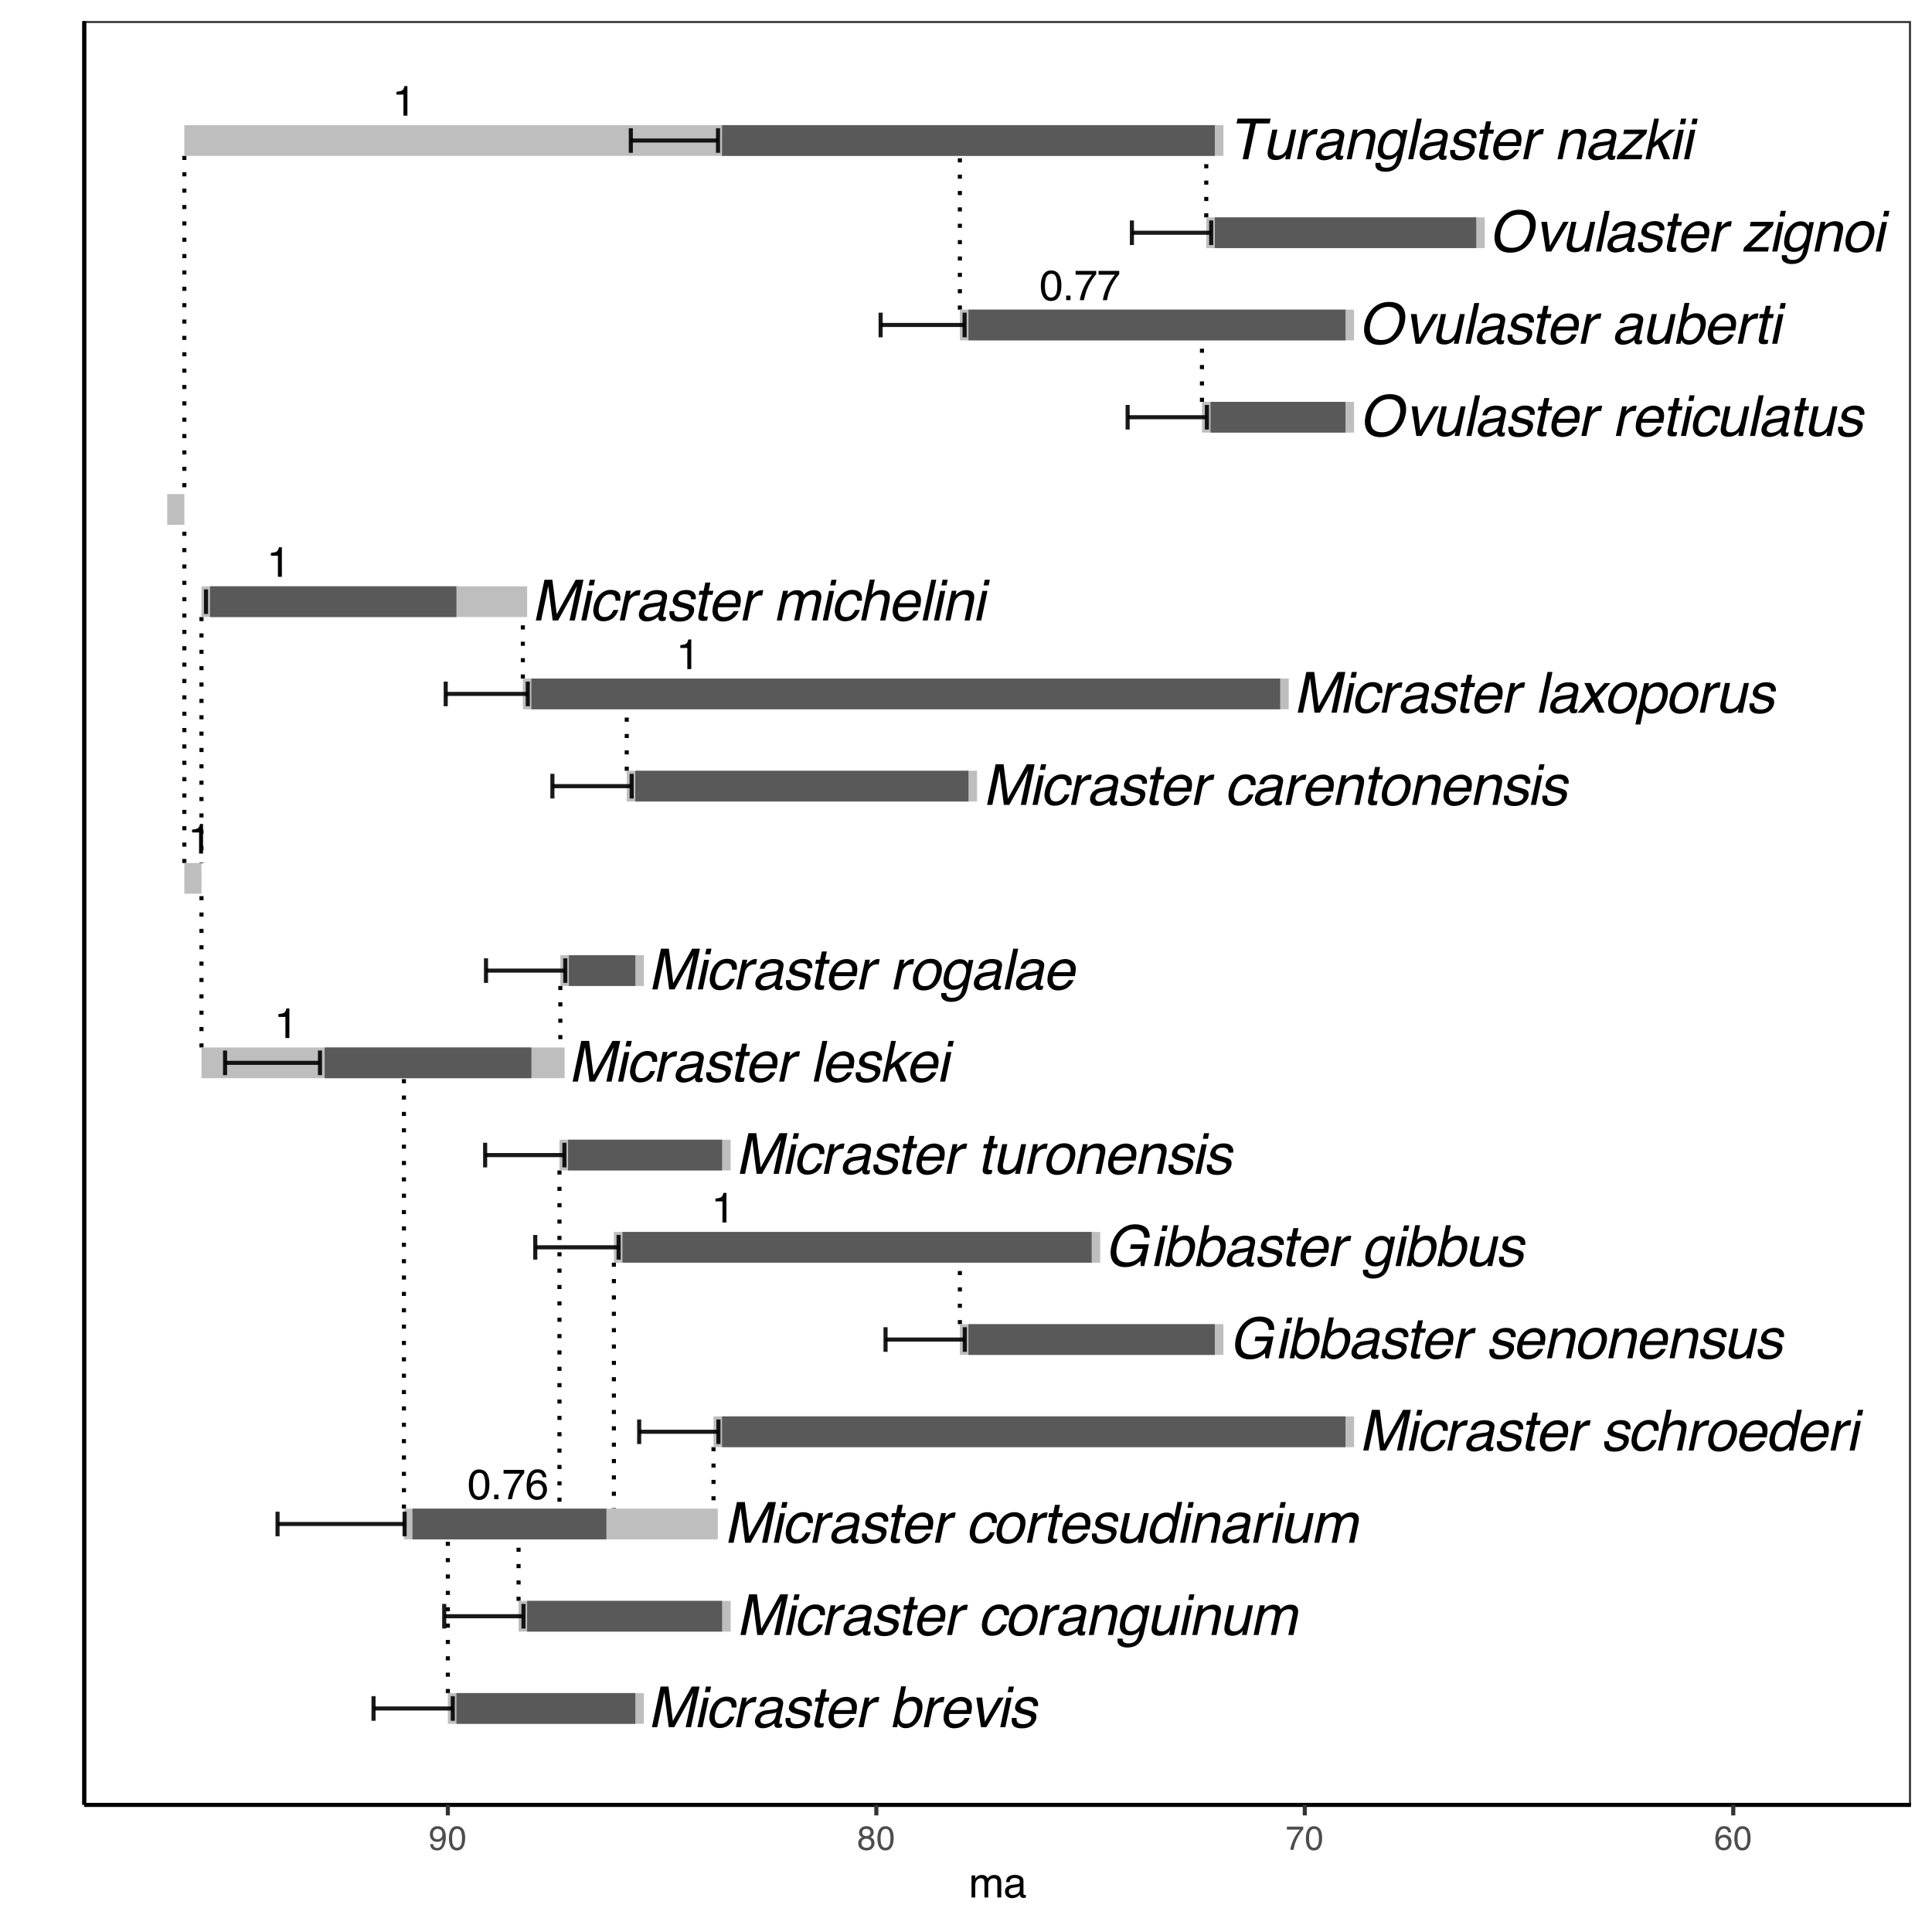 <?xml version="1.0" encoding="UTF-8"?>
<svg xmlns="http://www.w3.org/2000/svg" xmlns:xlink="http://www.w3.org/1999/xlink" width="504" height="504" viewBox="0 0 504 504">
<defs>
<g>
<g id="glyph-0-0">
<path d="M 0.484 0 L 0.484 -10.609 L 8.906 -10.609 L 8.906 0 Z M 7.578 -1.328 L 7.578 -9.281 L 1.812 -9.281 L 1.812 -1.328 Z M 7.578 -1.328 "/>
</g>
<g id="glyph-0-1">
<path d="M 3.344 -10.609 L 5.406 -10.609 L 6.547 -1.641 L 11.484 -10.609 L 13.516 -10.609 L 11.266 0 L 9.891 0 L 11.234 -6.266 C 11.273 -6.484 11.352 -6.844 11.469 -7.344 C 11.582 -7.844 11.703 -8.379 11.828 -8.953 L 6.906 0 L 5.484 0 L 4.328 -8.953 L 4.25 -8.625 C 4.195 -8.363 4.117 -7.969 4.016 -7.438 C 3.922 -6.906 3.848 -6.516 3.797 -6.266 L 2.469 0 L 1.094 0 Z M 3.344 -10.609 "/>
</g>
<g id="glyph-0-2">
<path d="M 2.594 -7.703 L 3.906 -7.703 L 2.281 0 L 0.953 0 Z M 3.203 -10.609 L 4.531 -10.609 L 4.219 -9.141 L 2.891 -9.141 Z M 3.203 -10.609 "/>
</g>
<g id="glyph-0-3">
<path d="M 8.141 -5.141 L 6.875 -5.141 C 6.906 -5.617 6.816 -6.016 6.609 -6.328 C 6.398 -6.641 5.988 -6.797 5.375 -6.797 C 4.551 -6.797 3.875 -6.391 3.344 -5.578 C 3 -5.055 2.75 -4.41 2.594 -3.641 C 2.414 -2.867 2.438 -2.219 2.656 -1.688 C 2.875 -1.156 3.332 -0.891 4.031 -0.891 C 4.57 -0.891 5.035 -1.051 5.422 -1.375 C 5.805 -1.707 6.117 -2.16 6.359 -2.734 L 7.625 -2.734 C 7.27 -1.711 6.75 -0.961 6.062 -0.484 C 5.383 -0.016 4.598 0.219 3.703 0.219 C 2.691 0.219 1.961 -0.148 1.516 -0.891 C 1.066 -1.629 0.961 -2.551 1.203 -3.656 C 1.492 -5.008 2.047 -6.066 2.859 -6.828 C 3.68 -7.586 4.602 -7.969 5.625 -7.969 C 6.5 -7.969 7.16 -7.754 7.609 -7.328 C 8.066 -6.898 8.242 -6.172 8.141 -5.141 Z M 8.141 -5.141 "/>
</g>
<g id="glyph-0-4">
<path d="M 2.625 -7.734 L 3.859 -7.734 L 3.578 -6.406 C 3.734 -6.664 4.047 -6.977 4.516 -7.344 C 4.992 -7.719 5.492 -7.906 6.016 -7.906 C 6.035 -7.906 6.07 -7.898 6.125 -7.891 C 6.188 -7.891 6.285 -7.883 6.422 -7.875 L 6.141 -6.5 C 6.055 -6.52 5.984 -6.531 5.922 -6.531 C 5.859 -6.531 5.789 -6.531 5.719 -6.531 C 5.062 -6.531 4.508 -6.32 4.062 -5.906 C 3.625 -5.488 3.348 -5.004 3.234 -4.453 L 2.297 0 L 0.984 0 Z M 2.625 -7.734 "/>
</g>
<g id="glyph-0-5">
<path d="M 3.516 -0.844 C 3.973 -0.844 4.438 -0.945 4.906 -1.156 C 5.707 -1.508 6.191 -2.086 6.359 -2.891 L 6.578 -3.938 C 6.398 -3.832 6.176 -3.742 5.906 -3.672 C 5.645 -3.609 5.395 -3.566 5.156 -3.547 L 4.344 -3.438 C 3.852 -3.375 3.477 -3.273 3.219 -3.141 C 2.77 -2.91 2.492 -2.551 2.391 -2.062 C 2.305 -1.688 2.379 -1.391 2.609 -1.172 C 2.836 -0.953 3.141 -0.844 3.516 -0.844 Z M 6.094 -4.688 C 6.395 -4.727 6.625 -4.852 6.781 -5.062 C 6.863 -5.176 6.926 -5.344 6.969 -5.562 C 7.062 -6.008 6.969 -6.332 6.688 -6.531 C 6.414 -6.727 5.988 -6.828 5.406 -6.828 C 4.727 -6.828 4.207 -6.645 3.844 -6.281 C 3.645 -6.07 3.477 -5.77 3.344 -5.375 L 2.125 -5.375 C 2.352 -6.332 2.805 -6.992 3.484 -7.359 C 4.16 -7.734 4.891 -7.922 5.672 -7.922 C 6.578 -7.922 7.281 -7.75 7.781 -7.406 C 8.27 -7.062 8.438 -6.52 8.281 -5.781 L 7.328 -1.328 C 7.305 -1.191 7.312 -1.082 7.344 -1 C 7.383 -0.914 7.492 -0.875 7.672 -0.875 C 7.723 -0.875 7.785 -0.879 7.859 -0.891 C 7.93 -0.898 8.016 -0.91 8.109 -0.922 L 7.891 0.031 C 7.68 0.094 7.52 0.129 7.406 0.141 C 7.301 0.16 7.16 0.172 6.984 0.172 C 6.535 0.172 6.242 0.008 6.109 -0.312 C 6.035 -0.477 6.008 -0.719 6.031 -1.031 C 5.688 -0.676 5.238 -0.367 4.688 -0.109 C 4.145 0.141 3.578 0.266 2.984 0.266 C 2.266 0.266 1.723 0.047 1.359 -0.391 C 0.992 -0.828 0.879 -1.375 1.016 -2.031 C 1.172 -2.75 1.516 -3.305 2.047 -3.703 C 2.578 -4.098 3.219 -4.336 3.969 -4.422 Z M 6.094 -4.688 "/>
</g>
<g id="glyph-0-6">
<path d="M 2.234 -2.422 C 2.18 -1.992 2.223 -1.664 2.359 -1.438 C 2.586 -1.008 3.109 -0.797 3.922 -0.797 C 4.398 -0.797 4.844 -0.898 5.25 -1.109 C 5.664 -1.328 5.922 -1.656 6.016 -2.094 C 6.086 -2.426 5.992 -2.676 5.734 -2.844 C 5.566 -2.945 5.223 -3.07 4.703 -3.219 L 3.734 -3.469 C 3.098 -3.633 2.648 -3.82 2.391 -4.031 C 1.898 -4.375 1.723 -4.859 1.859 -5.484 C 2.016 -6.211 2.398 -6.801 3.016 -7.25 C 3.641 -7.707 4.398 -7.938 5.297 -7.938 C 6.461 -7.938 7.227 -7.598 7.594 -6.922 C 7.832 -6.484 7.895 -6.016 7.781 -5.516 L 6.547 -5.516 C 6.586 -5.805 6.539 -6.07 6.406 -6.312 C 6.176 -6.656 5.691 -6.828 4.953 -6.828 C 4.461 -6.828 4.07 -6.734 3.781 -6.547 C 3.488 -6.359 3.312 -6.109 3.25 -5.797 C 3.176 -5.461 3.281 -5.195 3.562 -5 C 3.738 -4.875 4.004 -4.766 4.359 -4.672 L 5.172 -4.469 C 6.055 -4.238 6.641 -4.02 6.922 -3.812 C 7.348 -3.477 7.484 -2.953 7.328 -2.234 C 7.18 -1.547 6.797 -0.953 6.172 -0.453 C 5.547 0.047 4.695 0.297 3.625 0.297 C 2.477 0.297 1.719 0.035 1.344 -0.484 C 0.977 -1.004 0.859 -1.648 0.984 -2.422 Z M 2.234 -2.422 "/>
</g>
<g id="glyph-0-7">
<path d="M 3.312 -9.891 L 4.625 -9.891 L 4.172 -7.734 L 5.406 -7.734 L 5.188 -6.672 L 3.938 -6.672 L 2.875 -1.625 C 2.812 -1.352 2.863 -1.172 3.031 -1.078 C 3.125 -1.023 3.285 -1 3.516 -1 C 3.578 -1 3.645 -1 3.719 -1 C 3.789 -1.008 3.879 -1.02 3.984 -1.031 L 3.766 0 C 3.609 0.039 3.445 0.07 3.281 0.094 C 3.113 0.113 2.938 0.125 2.75 0.125 C 2.133 0.125 1.75 -0.031 1.594 -0.344 C 1.445 -0.656 1.426 -1.055 1.531 -1.547 L 2.625 -6.672 L 1.578 -6.672 L 1.812 -7.734 L 2.859 -7.734 Z M 3.312 -9.891 "/>
</g>
<g id="glyph-0-8">
<path d="M 8.328 -6.531 C 8.504 -6.133 8.582 -5.676 8.562 -5.156 C 8.562 -4.801 8.477 -4.234 8.312 -3.453 L 2.641 -3.453 C 2.492 -2.672 2.547 -2.039 2.797 -1.562 C 3.047 -1.094 3.535 -0.859 4.266 -0.859 C 4.941 -0.859 5.531 -1.082 6.031 -1.531 C 6.312 -1.789 6.539 -2.086 6.719 -2.422 L 7.984 -2.422 C 7.891 -2.141 7.711 -1.82 7.453 -1.469 C 7.191 -1.125 6.914 -0.844 6.625 -0.625 C 6.156 -0.238 5.613 0.02 5 0.156 C 4.664 0.238 4.301 0.281 3.906 0.281 C 2.945 0.281 2.207 -0.066 1.688 -0.766 C 1.164 -1.473 1.039 -2.457 1.312 -3.719 C 1.57 -4.957 2.117 -5.961 2.953 -6.734 C 3.797 -7.516 4.766 -7.906 5.859 -7.906 C 6.398 -7.906 6.898 -7.773 7.359 -7.516 C 7.828 -7.266 8.148 -6.938 8.328 -6.531 Z M 7.203 -4.484 C 7.266 -5.047 7.234 -5.5 7.109 -5.844 C 6.891 -6.469 6.363 -6.781 5.531 -6.781 C 4.938 -6.781 4.391 -6.562 3.891 -6.125 C 3.398 -5.695 3.066 -5.148 2.891 -4.484 Z M 7.203 -4.484 "/>
</g>
<g id="glyph-0-9">
</g>
<g id="glyph-0-10">
<path d="M 3.109 -10.656 L 4.375 -10.656 L 3.562 -6.797 C 3.926 -7.172 4.32 -7.453 4.75 -7.641 C 5.188 -7.836 5.641 -7.938 6.109 -7.938 C 7.066 -7.938 7.773 -7.602 8.234 -6.938 C 8.703 -6.281 8.797 -5.305 8.516 -4.016 C 8.254 -2.797 7.738 -1.781 6.969 -0.969 C 6.207 -0.156 5.301 0.25 4.25 0.25 C 3.664 0.25 3.203 0.102 2.859 -0.188 C 2.648 -0.352 2.453 -0.617 2.266 -0.984 L 2.047 0 L 0.859 0 Z M 7.172 -3.953 C 7.348 -4.766 7.316 -5.438 7.078 -5.969 C 6.836 -6.508 6.379 -6.781 5.703 -6.781 C 5.109 -6.781 4.539 -6.562 4 -6.125 C 3.469 -5.688 3.094 -4.961 2.875 -3.953 C 2.727 -3.223 2.695 -2.633 2.781 -2.188 C 2.938 -1.332 3.484 -0.906 4.422 -0.906 C 5.129 -0.906 5.711 -1.18 6.172 -1.734 C 6.641 -2.297 6.973 -3.035 7.172 -3.953 Z M 7.172 -3.953 "/>
</g>
<g id="glyph-0-11">
<path d="M 3.234 -7.734 L 3.953 -1.438 L 7.453 -7.734 L 8.875 -7.734 L 4.328 0 L 2.938 0 L 1.719 -7.734 Z M 3.234 -7.734 "/>
</g>
<g id="glyph-0-12">
<path d="M 7.125 -4 C 7.281 -4.719 7.289 -5.305 7.156 -5.766 C 6.938 -6.473 6.379 -6.828 5.484 -6.828 C 4.691 -6.828 4.051 -6.52 3.562 -5.906 C 3.07 -5.301 2.734 -4.57 2.547 -3.719 C 2.379 -2.895 2.414 -2.207 2.656 -1.656 C 2.895 -1.113 3.41 -0.844 4.203 -0.844 C 5.055 -0.844 5.711 -1.164 6.172 -1.812 C 6.641 -2.469 6.957 -3.195 7.125 -4 Z M 8.484 -4.031 C 8.223 -2.781 7.703 -1.75 6.922 -0.938 C 6.141 -0.125 5.113 0.281 3.844 0.281 C 2.77 0.281 2 -0.078 1.531 -0.797 C 1.062 -1.516 0.953 -2.484 1.203 -3.703 C 1.484 -5.004 2.035 -6.039 2.859 -6.812 C 3.68 -7.582 4.648 -7.969 5.766 -7.969 C 6.766 -7.969 7.535 -7.633 8.078 -6.969 C 8.629 -6.301 8.766 -5.32 8.484 -4.031 Z M 8.484 -4.031 "/>
</g>
<g id="glyph-0-13">
<path d="M 2.594 -7.734 L 3.828 -7.734 L 3.594 -6.641 C 4.062 -7.086 4.52 -7.41 4.969 -7.609 C 5.414 -7.805 5.891 -7.906 6.391 -7.906 C 7.492 -7.906 8.156 -7.523 8.375 -6.766 C 8.5 -6.348 8.477 -5.75 8.312 -4.969 L 7.266 0 L 5.938 0 L 6.969 -4.875 C 7.07 -5.344 7.086 -5.723 7.016 -6.016 C 6.879 -6.492 6.508 -6.734 5.906 -6.734 C 5.594 -6.734 5.332 -6.703 5.125 -6.641 C 4.738 -6.535 4.379 -6.328 4.047 -6.016 C 3.773 -5.754 3.578 -5.488 3.453 -5.219 C 3.328 -4.945 3.211 -4.555 3.109 -4.047 L 2.25 0 L 0.953 0 Z M 2.594 -7.734 "/>
</g>
<g id="glyph-0-14">
<path d="M 6.844 -7.422 C 7.062 -7.254 7.258 -7.008 7.438 -6.688 L 7.656 -7.672 L 8.844 -7.672 L 7.359 -0.625 C 7.148 0.352 6.844 1.129 6.438 1.703 C 5.664 2.742 4.531 3.266 3.031 3.266 C 2.195 3.266 1.535 3.078 1.047 2.703 C 0.555 2.336 0.363 1.754 0.469 0.953 L 1.797 0.953 C 1.785 1.305 1.852 1.578 2 1.766 C 2.227 2.055 2.66 2.203 3.297 2.203 C 4.297 2.203 5.023 1.848 5.484 1.141 C 5.742 0.723 5.984 -0.016 6.203 -1.078 C 5.859 -0.68 5.484 -0.383 5.078 -0.188 C 4.672 0 4.164 0.094 3.562 0.094 C 2.727 0.094 2.055 -0.203 1.547 -0.797 C 1.047 -1.391 0.941 -2.375 1.234 -3.75 C 1.504 -5.039 2.035 -6.051 2.828 -6.781 C 3.617 -7.508 4.461 -7.875 5.359 -7.875 C 5.961 -7.875 6.457 -7.723 6.844 -7.422 Z M 5.344 -6.719 C 4.426 -6.719 3.711 -6.289 3.203 -5.438 C 2.922 -4.977 2.703 -4.379 2.547 -3.641 C 2.359 -2.766 2.395 -2.098 2.656 -1.641 C 2.914 -1.191 3.344 -0.969 3.938 -0.969 C 4.875 -0.969 5.617 -1.391 6.172 -2.234 C 6.484 -2.711 6.707 -3.27 6.844 -3.906 C 7.051 -4.863 7.004 -5.57 6.703 -6.031 C 6.41 -6.488 5.957 -6.719 5.344 -6.719 Z M 5.344 -6.719 "/>
</g>
<g id="glyph-0-15">
<path d="M 3.891 -7.734 L 2.797 -2.594 C 2.723 -2.207 2.719 -1.891 2.781 -1.641 C 2.914 -1.172 3.301 -0.938 3.938 -0.938 C 4.832 -0.938 5.535 -1.344 6.047 -2.156 C 6.305 -2.582 6.52 -3.176 6.688 -3.938 L 7.5 -7.734 L 8.797 -7.734 L 7.156 0 L 5.922 0 L 6.172 -1.141 C 5.941 -0.848 5.68 -0.598 5.391 -0.391 C 4.805 0.004 4.16 0.203 3.453 0.203 C 2.348 0.203 1.676 -0.16 1.438 -0.891 C 1.301 -1.285 1.301 -1.816 1.438 -2.484 L 2.562 -7.734 Z M 3.891 -7.734 "/>
</g>
<g id="glyph-0-16">
<path d="M 2.594 -7.734 L 3.875 -7.734 L 3.656 -6.641 C 4.039 -7.016 4.375 -7.289 4.656 -7.469 C 5.145 -7.758 5.664 -7.906 6.219 -7.906 C 6.832 -7.906 7.297 -7.754 7.609 -7.453 C 7.785 -7.285 7.922 -7.031 8.016 -6.688 C 8.398 -7.102 8.805 -7.41 9.234 -7.609 C 9.672 -7.805 10.129 -7.906 10.609 -7.906 C 11.648 -7.906 12.281 -7.531 12.5 -6.781 C 12.613 -6.375 12.598 -5.832 12.453 -5.156 L 11.359 0 L 10.016 0 L 11.156 -5.375 C 11.258 -5.895 11.203 -6.25 10.984 -6.438 C 10.773 -6.625 10.484 -6.719 10.109 -6.719 C 9.598 -6.719 9.117 -6.547 8.672 -6.203 C 8.234 -5.867 7.93 -5.301 7.766 -4.5 L 6.812 0 L 5.484 0 L 6.562 -5.047 C 6.664 -5.578 6.688 -5.961 6.625 -6.203 C 6.5 -6.555 6.164 -6.734 5.625 -6.734 C 5.133 -6.734 4.645 -6.539 4.156 -6.156 C 3.676 -5.781 3.332 -5.098 3.125 -4.109 L 2.25 0 L 0.953 0 Z M 2.594 -7.734 "/>
</g>
<g id="glyph-0-17">
<path d="M 4.172 -0.859 C 4.773 -0.859 5.32 -1.113 5.812 -1.625 C 6.312 -2.145 6.664 -2.891 6.875 -3.859 C 7.082 -4.836 7.035 -5.562 6.734 -6.031 C 6.441 -6.5 6 -6.734 5.406 -6.734 C 4.75 -6.734 4.164 -6.484 3.656 -5.984 C 3.145 -5.484 2.785 -4.75 2.578 -3.781 C 2.398 -2.945 2.426 -2.25 2.656 -1.688 C 2.895 -1.133 3.398 -0.859 4.172 -0.859 Z M 6.812 -7.5 C 7.008 -7.352 7.219 -7.098 7.438 -6.734 L 8.266 -10.656 L 9.516 -10.656 L 7.266 0 L 6.094 0 L 6.312 -1.078 C 5.906 -0.598 5.473 -0.25 5.016 -0.031 C 4.555 0.176 4.062 0.281 3.531 0.281 C 2.664 0.281 1.992 -0.082 1.516 -0.812 C 1.035 -1.539 0.926 -2.504 1.188 -3.703 C 1.426 -4.828 1.922 -5.801 2.672 -6.625 C 3.422 -7.457 4.332 -7.875 5.406 -7.875 C 6 -7.875 6.469 -7.75 6.812 -7.5 Z M 6.812 -7.5 "/>
</g>
<g id="glyph-0-18">
<path d="M 3.219 -10.656 L 4.516 -10.656 L 3.672 -6.688 C 4.066 -7.082 4.406 -7.359 4.688 -7.516 C 5.156 -7.785 5.707 -7.922 6.344 -7.922 C 7.457 -7.922 8.129 -7.531 8.359 -6.75 C 8.484 -6.32 8.469 -5.727 8.312 -4.969 L 7.266 0 L 5.922 0 L 6.953 -4.875 C 7.078 -5.445 7.098 -5.863 7.016 -6.125 C 6.859 -6.551 6.457 -6.766 5.812 -6.766 C 5.27 -6.766 4.738 -6.578 4.219 -6.203 C 3.707 -5.836 3.344 -5.141 3.125 -4.109 L 2.25 0 L 0.953 0 Z M 3.219 -10.656 "/>
</g>
<g id="glyph-0-19">
<path d="M 10.484 -10.312 C 11.422 -9.758 11.863 -8.789 11.812 -7.406 L 10.375 -7.406 C 10.375 -8.176 10.141 -8.738 9.672 -9.094 C 9.203 -9.445 8.551 -9.625 7.719 -9.625 C 6.738 -9.625 5.832 -9.254 5 -8.516 C 4.176 -7.773 3.609 -6.676 3.297 -5.219 C 3.023 -3.957 3.082 -2.93 3.469 -2.141 C 3.852 -1.348 4.676 -0.953 5.938 -0.953 C 6.895 -0.953 7.742 -1.227 8.484 -1.781 C 9.234 -2.344 9.742 -3.242 10.016 -4.484 L 6.703 -4.484 L 6.953 -5.672 L 11.625 -5.672 L 10.406 0 L 9.484 0 L 9.422 -1.359 C 8.828 -0.828 8.316 -0.457 7.891 -0.25 C 7.18 0.102 6.344 0.281 5.375 0.281 C 4.113 0.281 3.117 -0.125 2.391 -0.938 C 1.617 -1.957 1.426 -3.359 1.812 -5.141 C 2.188 -6.922 2.969 -8.336 4.156 -9.391 C 5.281 -10.391 6.57 -10.891 8.031 -10.891 C 9.02 -10.891 9.836 -10.695 10.484 -10.312 Z M 10.484 -10.312 "/>
</g>
<g id="glyph-0-20">
<path d="M 3.25 -10.609 L 4.547 -10.609 L 2.297 0 L 0.984 0 Z M 3.25 -10.609 "/>
</g>
<g id="glyph-0-21">
<path d="M 3.172 -10.609 L 4.422 -10.609 L 3.109 -4.453 L 7.156 -7.734 L 8.812 -7.734 L 5.234 -4.844 L 7.344 0 L 5.672 0 L 4.094 -3.906 L 2.781 -2.906 L 2.172 0 L 0.922 0 Z M 3.172 -10.609 "/>
</g>
<g id="glyph-0-22">
<path d="M 1.859 -7.734 L 3.547 -7.734 L 4.734 -5.016 L 7.109 -7.734 L 8.688 -7.703 L 5.281 -3.969 L 7.172 0 L 5.516 0 L 4.203 -2.906 L 1.734 0 L 0.078 0 L 3.641 -3.969 Z M 1.859 -7.734 "/>
</g>
<g id="glyph-0-23">
<path d="M 7.172 -3.922 C 7.297 -4.535 7.316 -5.062 7.234 -5.5 C 7.078 -6.352 6.551 -6.781 5.656 -6.781 C 4.758 -6.781 4.047 -6.332 3.516 -5.438 C 3.234 -4.945 3.016 -4.332 2.859 -3.594 C 2.734 -3 2.719 -2.492 2.812 -2.078 C 2.977 -1.273 3.508 -0.875 4.406 -0.875 C 5.008 -0.875 5.566 -1.129 6.078 -1.641 C 6.586 -2.148 6.953 -2.91 7.172 -3.922 Z M 2.484 -7.703 L 3.75 -7.703 L 3.531 -6.672 C 3.863 -7.023 4.207 -7.301 4.562 -7.5 C 5.062 -7.781 5.609 -7.922 6.203 -7.922 C 7.078 -7.922 7.75 -7.582 8.219 -6.906 C 8.688 -6.238 8.785 -5.281 8.516 -4.031 C 8.16 -2.352 7.469 -1.148 6.438 -0.422 C 5.781 0.035 5.078 0.266 4.328 0.266 C 3.742 0.266 3.285 0.133 2.953 -0.125 C 2.742 -0.27 2.535 -0.516 2.328 -0.859 L 1.5 3.078 L 0.188 3.078 Z M 2.484 -7.703 "/>
</g>
<g id="glyph-0-24">
<path d="M 11.797 -9.094 C 12.305 -8.156 12.406 -6.953 12.094 -5.484 C 11.75 -3.898 11.066 -2.582 10.047 -1.531 C 8.836 -0.301 7.359 0.312 5.609 0.312 C 3.973 0.312 2.805 -0.227 2.109 -1.312 C 1.492 -2.352 1.352 -3.664 1.688 -5.25 C 1.988 -6.688 2.609 -7.914 3.547 -8.938 C 4.734 -10.25 6.223 -10.906 8.016 -10.906 C 9.891 -10.906 11.148 -10.301 11.797 -9.094 Z M 10.609 -5.469 C 10.867 -6.719 10.754 -7.723 10.266 -8.484 C 9.773 -9.242 8.969 -9.625 7.844 -9.625 C 6.738 -9.625 5.758 -9.242 4.906 -8.484 C 4.051 -7.734 3.469 -6.625 3.156 -5.156 C 2.906 -3.977 2.988 -2.984 3.406 -2.172 C 3.832 -1.367 4.711 -0.969 6.047 -0.969 C 7.316 -0.969 8.332 -1.422 9.094 -2.328 C 9.852 -3.242 10.359 -4.289 10.609 -5.469 Z M 10.609 -5.469 "/>
</g>
<g id="glyph-0-25">
<path d="M 0.594 -1.031 L 6.359 -6.578 L 2.109 -6.578 L 2.359 -7.734 L 8.359 -7.734 L 8.125 -6.672 L 2.406 -1.156 L 7.094 -1.156 L 6.844 0 L 0.375 0 Z M 0.594 -1.031 "/>
</g>
<g id="glyph-0-26">
<path d="M 11.109 -10.609 L 10.844 -9.344 L 7.266 -9.344 L 5.281 0 L 3.812 0 L 5.797 -9.344 L 2.219 -9.344 L 2.5 -10.609 Z M 11.109 -10.609 "/>
</g>
<g id="glyph-1-0">
<path d="M 0.359 0 L 0.359 -7.953 L 6.672 -7.953 L 6.672 0 Z M 5.672 -1 L 5.672 -6.953 L 1.359 -6.953 L 1.359 -1 Z M 5.672 -1 "/>
</g>
<g id="glyph-1-1">
<path d="M 3 -7.75 C 4 -7.75 4.723 -7.336 5.172 -6.516 C 5.523 -5.879 5.703 -5.004 5.703 -3.891 C 5.703 -2.836 5.547 -1.961 5.234 -1.266 C 4.773 -0.273 4.031 0.219 3 0.219 C 2.062 0.219 1.367 -0.188 0.922 -1 C 0.535 -1.676 0.344 -2.582 0.344 -3.719 C 0.344 -4.602 0.457 -5.359 0.688 -5.984 C 1.113 -7.16 1.883 -7.75 3 -7.75 Z M 2.984 -0.672 C 3.492 -0.672 3.895 -0.895 4.188 -1.344 C 4.488 -1.789 4.641 -2.625 4.641 -3.844 C 4.641 -4.727 4.531 -5.453 4.312 -6.016 C 4.102 -6.586 3.688 -6.875 3.062 -6.875 C 2.488 -6.875 2.066 -6.602 1.797 -6.062 C 1.535 -5.531 1.406 -4.738 1.406 -3.688 C 1.406 -2.895 1.488 -2.258 1.656 -1.781 C 1.914 -1.039 2.359 -0.672 2.984 -0.672 Z M 2.984 -0.672 "/>
</g>
<g id="glyph-1-2">
<path d="M 0.953 -1.188 L 2.078 -1.188 L 2.078 0 L 0.953 0 Z M 0.953 -1.188 "/>
</g>
<g id="glyph-1-3">
<path d="M 5.797 -7.625 L 5.797 -6.781 C 5.547 -6.531 5.211 -6.102 4.797 -5.5 C 4.391 -4.906 4.023 -4.266 3.703 -3.578 C 3.391 -2.898 3.156 -2.285 3 -1.734 C 2.895 -1.367 2.758 -0.789 2.594 0 L 1.516 0 C 1.754 -1.477 2.297 -2.953 3.141 -4.422 C 3.629 -5.273 4.148 -6.016 4.703 -6.641 L 0.406 -6.641 L 0.406 -7.625 Z M 5.797 -7.625 "/>
</g>
<g id="glyph-1-4">
<path d="M 3.25 -7.797 C 4.113 -7.797 4.711 -7.566 5.047 -7.109 C 5.391 -6.66 5.562 -6.195 5.562 -5.719 L 4.609 -5.719 C 4.547 -6.031 4.453 -6.273 4.328 -6.453 C 4.086 -6.773 3.734 -6.938 3.266 -6.938 C 2.711 -6.938 2.273 -6.68 1.953 -6.172 C 1.641 -5.672 1.461 -4.953 1.422 -4.016 C 1.648 -4.336 1.93 -4.582 2.266 -4.75 C 2.578 -4.895 2.926 -4.969 3.312 -4.969 C 3.957 -4.969 4.52 -4.758 5 -4.344 C 5.488 -3.926 5.734 -3.305 5.734 -2.484 C 5.734 -1.785 5.504 -1.16 5.047 -0.609 C 4.586 -0.066 3.938 0.203 3.094 0.203 C 2.363 0.203 1.734 -0.07 1.203 -0.625 C 0.68 -1.176 0.422 -2.102 0.422 -3.406 C 0.422 -4.375 0.535 -5.191 0.766 -5.859 C 1.223 -7.148 2.051 -7.797 3.25 -7.797 Z M 3.172 -0.672 C 3.68 -0.672 4.062 -0.844 4.312 -1.188 C 4.57 -1.531 4.703 -1.938 4.703 -2.406 C 4.703 -2.801 4.586 -3.176 4.359 -3.531 C 4.141 -3.895 3.727 -4.078 3.125 -4.078 C 2.707 -4.078 2.336 -3.938 2.016 -3.656 C 1.703 -3.383 1.547 -2.969 1.547 -2.406 C 1.547 -1.914 1.688 -1.504 1.969 -1.172 C 2.258 -0.836 2.66 -0.672 3.172 -0.672 Z M 3.172 -0.672 "/>
</g>
<g id="glyph-1-5">
<path d="M 1.062 -5.5 L 1.062 -6.234 C 1.77 -6.305 2.258 -6.422 2.531 -6.578 C 2.812 -6.742 3.02 -7.125 3.156 -7.719 L 3.922 -7.719 L 3.922 0 L 2.891 0 L 2.891 -5.5 Z M 1.062 -5.5 "/>
</g>
<g id="glyph-2-0">
<path d="M 0.281 0 L 0.281 -6.312 L 5.297 -6.312 L 5.297 0 Z M 4.5 -0.797 L 4.5 -5.516 L 1.078 -5.516 L 1.078 -0.797 Z M 4.5 -0.797 "/>
</g>
<g id="glyph-2-1">
<path d="M 2.578 -6.172 C 3.266 -6.172 3.742 -5.992 4.016 -5.641 C 4.285 -5.285 4.422 -4.922 4.422 -4.547 L 3.656 -4.547 C 3.602 -4.785 3.531 -4.973 3.438 -5.109 C 3.25 -5.367 2.961 -5.5 2.578 -5.5 C 2.148 -5.5 1.805 -5.297 1.547 -4.891 C 1.297 -4.492 1.156 -3.926 1.125 -3.188 C 1.301 -3.445 1.523 -3.641 1.797 -3.766 C 2.047 -3.879 2.32 -3.938 2.625 -3.938 C 3.133 -3.938 3.582 -3.77 3.969 -3.438 C 4.352 -3.113 4.547 -2.625 4.547 -1.969 C 4.547 -1.414 4.363 -0.922 4 -0.484 C 3.633 -0.055 3.117 0.156 2.453 0.156 C 1.867 0.156 1.367 -0.062 0.953 -0.5 C 0.535 -0.938 0.328 -1.672 0.328 -2.703 C 0.328 -3.461 0.422 -4.109 0.609 -4.641 C 0.961 -5.66 1.617 -6.172 2.578 -6.172 Z M 2.516 -0.531 C 2.922 -0.531 3.223 -0.664 3.422 -0.938 C 3.629 -1.207 3.734 -1.531 3.734 -1.906 C 3.734 -2.219 3.641 -2.516 3.453 -2.797 C 3.273 -3.086 2.953 -3.234 2.484 -3.234 C 2.148 -3.234 1.859 -3.125 1.609 -2.906 C 1.359 -2.688 1.234 -2.352 1.234 -1.906 C 1.234 -1.52 1.344 -1.191 1.562 -0.922 C 1.789 -0.66 2.109 -0.531 2.516 -0.531 Z M 2.516 -0.531 "/>
</g>
<g id="glyph-2-2">
<path d="M 2.375 -6.156 C 3.176 -6.156 3.754 -5.828 4.109 -5.172 C 4.379 -4.66 4.516 -3.961 4.516 -3.078 C 4.516 -2.242 4.391 -1.555 4.141 -1.016 C 3.785 -0.223 3.195 0.172 2.375 0.172 C 1.633 0.172 1.082 -0.148 0.719 -0.797 C 0.426 -1.328 0.281 -2.047 0.281 -2.953 C 0.281 -3.648 0.367 -4.25 0.547 -4.75 C 0.879 -5.688 1.488 -6.156 2.375 -6.156 Z M 2.375 -0.531 C 2.77 -0.531 3.086 -0.707 3.328 -1.062 C 3.566 -1.426 3.688 -2.086 3.688 -3.047 C 3.688 -3.754 3.598 -4.332 3.422 -4.781 C 3.254 -5.227 2.922 -5.453 2.422 -5.453 C 1.973 -5.453 1.641 -5.238 1.422 -4.812 C 1.211 -4.383 1.109 -3.754 1.109 -2.922 C 1.109 -2.297 1.176 -1.789 1.312 -1.406 C 1.52 -0.82 1.875 -0.531 2.375 -0.531 Z M 2.375 -0.531 "/>
</g>
<g id="glyph-2-3">
<path d="M 4.594 -6.047 L 4.594 -5.375 C 4.395 -5.176 4.129 -4.836 3.797 -4.359 C 3.473 -3.891 3.188 -3.379 2.938 -2.828 C 2.688 -2.297 2.5 -1.812 2.375 -1.375 C 2.289 -1.082 2.18 -0.625 2.047 0 L 1.203 0 C 1.391 -1.176 1.816 -2.344 2.484 -3.5 C 2.879 -4.188 3.289 -4.773 3.719 -5.266 L 0.328 -5.266 L 0.328 -6.047 Z M 4.594 -6.047 "/>
</g>
<g id="glyph-2-4">
<path d="M 2.391 -3.578 C 2.734 -3.578 3 -3.672 3.188 -3.859 C 3.383 -4.047 3.484 -4.273 3.484 -4.547 C 3.484 -4.773 3.391 -4.984 3.203 -5.172 C 3.016 -5.359 2.734 -5.453 2.359 -5.453 C 1.992 -5.453 1.727 -5.359 1.562 -5.172 C 1.395 -4.984 1.312 -4.758 1.312 -4.5 C 1.312 -4.207 1.414 -3.977 1.625 -3.812 C 1.844 -3.656 2.098 -3.578 2.391 -3.578 Z M 2.438 -0.531 C 2.801 -0.531 3.098 -0.625 3.328 -0.812 C 3.566 -1.008 3.688 -1.301 3.688 -1.688 C 3.688 -2.082 3.562 -2.383 3.312 -2.594 C 3.07 -2.801 2.766 -2.906 2.391 -2.906 C 2.016 -2.906 1.707 -2.797 1.469 -2.578 C 1.238 -2.367 1.125 -2.078 1.125 -1.703 C 1.125 -1.391 1.227 -1.113 1.438 -0.875 C 1.656 -0.645 1.988 -0.531 2.438 -0.531 Z M 1.344 -3.281 C 1.125 -3.375 0.957 -3.477 0.844 -3.594 C 0.613 -3.82 0.5 -4.125 0.5 -4.5 C 0.5 -4.957 0.664 -5.348 1 -5.672 C 1.332 -6.004 1.801 -6.172 2.406 -6.172 C 3 -6.172 3.461 -6.016 3.797 -5.703 C 4.129 -5.391 4.297 -5.023 4.297 -4.609 C 4.297 -4.223 4.195 -3.914 4 -3.688 C 3.895 -3.551 3.727 -3.414 3.5 -3.281 C 3.758 -3.164 3.961 -3.031 4.109 -2.875 C 4.379 -2.594 4.516 -2.223 4.516 -1.766 C 4.516 -1.223 4.332 -0.766 3.969 -0.391 C 3.602 -0.016 3.086 0.172 2.422 0.172 C 1.828 0.172 1.32 0.008 0.906 -0.312 C 0.488 -0.633 0.281 -1.109 0.281 -1.734 C 0.281 -2.086 0.367 -2.395 0.547 -2.656 C 0.723 -2.926 0.988 -3.133 1.344 -3.281 Z M 1.344 -3.281 "/>
</g>
<g id="glyph-2-5">
<path d="M 1.172 -1.484 C 1.191 -1.055 1.352 -0.758 1.656 -0.594 C 1.82 -0.508 2 -0.469 2.188 -0.469 C 2.562 -0.469 2.879 -0.617 3.141 -0.922 C 3.398 -1.234 3.582 -1.863 3.688 -2.812 C 3.52 -2.539 3.305 -2.348 3.047 -2.234 C 2.797 -2.129 2.523 -2.078 2.234 -2.078 C 1.641 -2.078 1.172 -2.258 0.828 -2.625 C 0.484 -2.988 0.312 -3.461 0.312 -4.047 C 0.312 -4.609 0.477 -5.098 0.812 -5.516 C 1.156 -5.941 1.66 -6.156 2.328 -6.156 C 3.223 -6.156 3.844 -5.754 4.188 -4.953 C 4.375 -4.504 4.469 -3.945 4.469 -3.281 C 4.469 -2.531 4.352 -1.863 4.125 -1.281 C 3.75 -0.312 3.113 0.172 2.219 0.172 C 1.625 0.172 1.172 0.016 0.859 -0.297 C 0.547 -0.609 0.391 -1.004 0.391 -1.484 Z M 2.344 -2.75 C 2.645 -2.75 2.922 -2.848 3.172 -3.047 C 3.43 -3.254 3.562 -3.609 3.562 -4.109 C 3.562 -4.566 3.445 -4.906 3.219 -5.125 C 2.988 -5.344 2.695 -5.453 2.344 -5.453 C 1.969 -5.453 1.664 -5.32 1.438 -5.062 C 1.219 -4.812 1.109 -4.477 1.109 -4.062 C 1.109 -3.656 1.207 -3.332 1.406 -3.094 C 1.602 -2.863 1.914 -2.75 2.344 -2.75 Z M 2.344 -2.75 "/>
</g>
<g id="glyph-3-0">
<path d="M 0.359 0 L 0.359 -7.891 L 6.625 -7.891 L 6.625 0 Z M 5.625 -0.984 L 5.625 -6.906 L 1.344 -6.906 L 1.344 -0.984 Z M 5.625 -0.984 "/>
</g>
<g id="glyph-3-1">
<path d="M 0.703 -5.75 L 1.672 -5.75 L 1.672 -4.938 C 1.898 -5.219 2.102 -5.422 2.281 -5.547 C 2.602 -5.766 2.969 -5.875 3.375 -5.875 C 3.832 -5.875 4.203 -5.766 4.484 -5.547 C 4.641 -5.41 4.781 -5.219 4.906 -4.969 C 5.125 -5.281 5.379 -5.508 5.672 -5.656 C 5.961 -5.801 6.285 -5.875 6.641 -5.875 C 7.41 -5.875 7.938 -5.598 8.219 -5.047 C 8.375 -4.742 8.453 -4.336 8.453 -3.828 L 8.453 0 L 7.438 0 L 7.438 -4 C 7.438 -4.383 7.344 -4.645 7.156 -4.781 C 6.969 -4.926 6.734 -5 6.453 -5 C 6.078 -5 5.75 -4.867 5.469 -4.609 C 5.195 -4.359 5.062 -3.938 5.062 -3.344 L 5.062 0 L 4.078 0 L 4.078 -3.75 C 4.078 -4.145 4.031 -4.43 3.938 -4.609 C 3.789 -4.879 3.52 -5.016 3.125 -5.016 C 2.758 -5.016 2.426 -4.867 2.125 -4.578 C 1.82 -4.297 1.672 -3.785 1.672 -3.047 L 1.672 0 L 0.703 0 Z M 0.703 -5.75 "/>
</g>
<g id="glyph-3-2">
<path d="M 1.453 -1.531 C 1.453 -1.25 1.551 -1.023 1.75 -0.859 C 1.957 -0.703 2.203 -0.625 2.484 -0.625 C 2.816 -0.625 3.145 -0.703 3.469 -0.859 C 4.008 -1.117 4.281 -1.551 4.281 -2.156 L 4.281 -2.922 C 4.156 -2.848 4 -2.785 3.812 -2.734 C 3.633 -2.691 3.453 -2.656 3.266 -2.625 L 2.688 -2.562 C 2.332 -2.508 2.066 -2.438 1.891 -2.344 C 1.598 -2.164 1.453 -1.895 1.453 -1.531 Z M 3.797 -3.484 C 4.016 -3.516 4.16 -3.609 4.234 -3.766 C 4.273 -3.848 4.297 -3.973 4.297 -4.141 C 4.297 -4.461 4.176 -4.695 3.938 -4.844 C 3.707 -5 3.375 -5.078 2.938 -5.078 C 2.438 -5.078 2.082 -4.941 1.875 -4.672 C 1.75 -4.516 1.672 -4.289 1.641 -4 L 0.734 -4 C 0.754 -4.707 0.984 -5.195 1.422 -5.469 C 1.867 -5.75 2.383 -5.891 2.969 -5.891 C 3.645 -5.891 4.191 -5.758 4.609 -5.5 C 5.035 -5.25 5.25 -4.848 5.25 -4.297 L 5.25 -0.984 C 5.25 -0.891 5.266 -0.812 5.297 -0.75 C 5.336 -0.688 5.426 -0.656 5.562 -0.656 C 5.602 -0.656 5.648 -0.656 5.703 -0.656 C 5.766 -0.664 5.82 -0.676 5.875 -0.688 L 5.875 0.031 C 5.727 0.07 5.613 0.098 5.531 0.109 C 5.457 0.117 5.352 0.125 5.219 0.125 C 4.883 0.125 4.641 0.004 4.484 -0.234 C 4.41 -0.359 4.359 -0.535 4.328 -0.766 C 4.129 -0.504 3.844 -0.281 3.469 -0.094 C 3.102 0.094 2.695 0.188 2.25 0.188 C 1.719 0.188 1.281 0.023 0.938 -0.297 C 0.602 -0.617 0.438 -1.023 0.438 -1.516 C 0.438 -2.047 0.602 -2.457 0.938 -2.75 C 1.27 -3.039 1.707 -3.223 2.25 -3.297 Z M 2.984 -5.891 Z M 2.984 -5.891 "/>
</g>
</g>
<clipPath id="clip-0">
<path clip-rule="nonzero" d="M 21.957 5.48 L 498.52 5.48 L 498.52 470.852 L 21.957 470.852 Z M 21.957 5.48 "/>
</clipPath>
</defs>
<rect x="-50.4" y="-50.4" width="604.8" height="604.8" fill="rgb(100%, 100%, 100%)" fill-opacity="1"/>
<rect x="-50.4" y="-50.4" width="604.8" height="604.8" fill="rgb(100%, 100%, 100%)" fill-opacity="1"/>
<path fill="none" stroke-width="1.067" stroke-linecap="round" stroke-linejoin="round" stroke="rgb(100%, 100%, 100%)" stroke-opacity="1" stroke-miterlimit="10" d="M 0 504 L 504 504 L 504 0 L 0 0 Z M 0 504 "/>
<path fill="none" stroke-width="1.067" stroke-linecap="butt" stroke-linejoin="round" stroke="rgb(0%, 0%, 0%)" stroke-opacity="1" stroke-dasharray="1.067 3.201" stroke-miterlimit="10" d="M 116.832 441.676 L 116.832 401.574 "/>
<path fill="none" stroke-width="1.067" stroke-linecap="butt" stroke-linejoin="round" stroke="rgb(0%, 0%, 0%)" stroke-opacity="1" stroke-dasharray="1.067 3.201" stroke-miterlimit="10" d="M 135.277 417.617 L 135.277 401.574 "/>
<path fill="none" stroke-width="1.067" stroke-linecap="butt" stroke-linejoin="round" stroke="rgb(0%, 0%, 0%)" stroke-opacity="1" stroke-dasharray="1.067 3.201" stroke-miterlimit="10" d="M 105.375 393.555 L 105.375 281.273 "/>
<path fill="none" stroke-width="1.067" stroke-linecap="butt" stroke-linejoin="round" stroke="rgb(0%, 0%, 0%)" stroke-opacity="1" stroke-dasharray="1.067 3.201" stroke-miterlimit="10" d="M 186.133 377.516 L 186.133 393.555 "/>
<path fill="none" stroke-width="1.067" stroke-linecap="butt" stroke-linejoin="round" stroke="rgb(0%, 0%, 0%)" stroke-opacity="1" stroke-dasharray="1.067 3.201" stroke-miterlimit="10" d="M 250.402 345.434 L 250.402 329.395 "/>
<path fill="none" stroke-width="1.067" stroke-linecap="butt" stroke-linejoin="round" stroke="rgb(0%, 0%, 0%)" stroke-opacity="1" stroke-dasharray="1.067 3.201" stroke-miterlimit="10" d="M 160.145 329.395 L 160.145 393.555 "/>
<path fill="none" stroke-width="1.067" stroke-linecap="butt" stroke-linejoin="round" stroke="rgb(0%, 0%, 0%)" stroke-opacity="1" stroke-dasharray="1.067 3.201" stroke-miterlimit="10" d="M 145.949 305.332 L 145.949 393.555 "/>
<path fill="none" stroke-width="1.067" stroke-linecap="butt" stroke-linejoin="round" stroke="rgb(0%, 0%, 0%)" stroke-opacity="1" stroke-dasharray="1.067 3.201" stroke-miterlimit="10" d="M 52.562 273.254 L 52.562 233.152 "/>
<path fill="none" stroke-width="1.067" stroke-linecap="butt" stroke-linejoin="round" stroke="rgb(0%, 0%, 0%)" stroke-opacity="1" stroke-dasharray="1.067 3.201" stroke-miterlimit="10" d="M 146.176 257.211 L 146.176 273.254 "/>
<path fill="none" stroke-width="1.067" stroke-linecap="butt" stroke-linejoin="round" stroke="rgb(0%, 0%, 0%)" stroke-opacity="1" stroke-dasharray="1.067 3.201" stroke-miterlimit="10" d="M 48.09 225.133 L 48.09 136.91 "/>
<path fill="none" stroke-width="1.067" stroke-linecap="butt" stroke-linejoin="round" stroke="rgb(0%, 0%, 0%)" stroke-opacity="1" stroke-dasharray="1.067 3.201" stroke-miterlimit="10" d="M 163.5 201.07 L 163.5 185.031 "/>
<path fill="none" stroke-width="1.067" stroke-linecap="butt" stroke-linejoin="round" stroke="rgb(0%, 0%, 0%)" stroke-opacity="1" stroke-dasharray="1.067 3.201" stroke-miterlimit="10" d="M 136.395 177.012 L 136.395 160.969 "/>
<path fill="none" stroke-width="1.067" stroke-linecap="butt" stroke-linejoin="round" stroke="rgb(0%, 0%, 0%)" stroke-opacity="1" stroke-dasharray="1.067 3.201" stroke-miterlimit="10" d="M 52.562 160.969 L 52.562 225.133 "/>
<path fill="none" stroke-width="1.067" stroke-linecap="butt" stroke-linejoin="round" stroke="rgb(0%, 0%, 0%)" stroke-opacity="1" stroke-dasharray="1.067 3.201" stroke-miterlimit="10" d="M 313.555 104.828 L 313.555 88.789 "/>
<path fill="none" stroke-width="1.067" stroke-linecap="butt" stroke-linejoin="round" stroke="rgb(0%, 0%, 0%)" stroke-opacity="1" stroke-dasharray="1.067 3.201" stroke-miterlimit="10" d="M 250.402 80.77 L 250.402 40.668 "/>
<path fill="none" stroke-width="1.067" stroke-linecap="butt" stroke-linejoin="round" stroke="rgb(0%, 0%, 0%)" stroke-opacity="1" stroke-dasharray="1.067 3.201" stroke-miterlimit="10" d="M 314.676 56.707 L 314.676 40.668 "/>
<path fill="none" stroke-width="1.067" stroke-linecap="butt" stroke-linejoin="round" stroke="rgb(0%, 0%, 0%)" stroke-opacity="1" stroke-dasharray="1.067 3.201" stroke-miterlimit="10" d="M 48.09 40.668 L 48.09 128.891 "/>
<path fill-rule="nonzero" fill="rgb(74.51%, 74.51%, 74.51%)" fill-opacity="1" d="M 116.832 449.695 L 167.969 449.695 L 167.969 441.676 L 116.832 441.676 Z M 116.832 449.695 "/>
<path fill-rule="nonzero" fill="rgb(74.51%, 74.51%, 74.51%)" fill-opacity="1" d="M 135.277 425.637 L 190.605 425.637 L 190.605 417.617 L 135.277 417.617 Z M 135.277 425.637 "/>
<path fill-rule="nonzero" fill="rgb(74.51%, 74.51%, 74.51%)" fill-opacity="1" d="M 105.375 401.574 L 187.25 401.574 L 187.25 393.555 L 105.375 393.555 Z M 105.375 401.574 "/>
<path fill-rule="nonzero" fill="rgb(74.51%, 74.51%, 74.51%)" fill-opacity="1" d="M 186.133 377.516 L 353.234 377.516 L 353.234 369.496 L 186.133 369.496 Z M 186.133 377.516 "/>
<path fill-rule="nonzero" fill="rgb(74.51%, 74.51%, 74.51%)" fill-opacity="1" d="M 250.402 353.453 L 319.145 353.453 L 319.145 345.434 L 250.402 345.434 Z M 250.402 353.453 "/>
<path fill-rule="nonzero" fill="rgb(74.51%, 74.51%, 74.51%)" fill-opacity="1" d="M 160.145 329.395 L 287.008 329.395 L 287.008 321.375 L 160.145 321.375 Z M 160.145 329.395 "/>
<path fill-rule="nonzero" fill="rgb(74.51%, 74.51%, 74.51%)" fill-opacity="1" d="M 145.949 305.332 L 190.602 305.332 L 190.602 297.312 L 145.949 297.312 Z M 145.949 305.332 "/>
<path fill-rule="nonzero" fill="rgb(74.51%, 74.51%, 74.51%)" fill-opacity="1" d="M 52.562 281.273 L 147.293 281.273 L 147.293 273.254 L 52.562 273.254 Z M 52.562 281.273 "/>
<path fill-rule="nonzero" fill="rgb(74.51%, 74.51%, 74.51%)" fill-opacity="1" d="M 146.176 257.211 L 167.973 257.211 L 167.973 249.191 L 146.176 249.191 Z M 146.176 257.211 "/>
<path fill-rule="nonzero" fill="rgb(74.51%, 74.51%, 74.51%)" fill-opacity="1" d="M 48.09 233.152 L 52.562 233.152 L 52.562 225.133 L 48.09 225.133 Z M 48.09 233.152 "/>
<path fill-rule="nonzero" fill="rgb(74.51%, 74.51%, 74.51%)" fill-opacity="1" d="M 163.5 209.09 L 254.875 209.09 L 254.875 201.07 L 163.5 201.07 Z M 163.5 209.09 "/>
<path fill-rule="nonzero" fill="rgb(74.51%, 74.51%, 74.51%)" fill-opacity="1" d="M 136.395 185.031 L 336.191 185.031 L 336.191 177.012 L 136.395 177.012 Z M 136.395 185.031 "/>
<path fill-rule="nonzero" fill="rgb(74.51%, 74.51%, 74.51%)" fill-opacity="1" d="M 52.562 160.969 L 137.512 160.969 L 137.512 152.949 L 52.562 152.949 Z M 52.562 160.969 "/>
<path fill-rule="nonzero" fill="rgb(74.51%, 74.51%, 74.51%)" fill-opacity="1" d="M 43.621 136.91 L 48.094 136.91 L 48.094 128.891 L 43.621 128.891 Z M 43.621 136.91 "/>
<path fill-rule="nonzero" fill="rgb(74.51%, 74.51%, 74.51%)" fill-opacity="1" d="M 313.555 112.848 L 353.234 112.848 L 353.234 104.828 L 313.555 104.828 Z M 313.555 112.848 "/>
<path fill-rule="nonzero" fill="rgb(74.51%, 74.51%, 74.51%)" fill-opacity="1" d="M 250.402 88.789 L 353.234 88.789 L 353.234 80.77 L 250.402 80.77 Z M 250.402 88.789 "/>
<path fill-rule="nonzero" fill="rgb(74.51%, 74.51%, 74.51%)" fill-opacity="1" d="M 314.676 64.727 L 387.328 64.727 L 387.328 56.707 L 314.676 56.707 Z M 314.676 64.727 "/>
<path fill-rule="nonzero" fill="rgb(74.51%, 74.51%, 74.51%)" fill-opacity="1" d="M 48.09 40.668 L 319.145 40.668 L 319.145 32.648 L 48.09 32.648 Z M 48.09 40.668 "/>
<g fill="rgb(0%, 0%, 0%)" fill-opacity="1">
<use xlink:href="#glyph-0-1" x="168.98" y="450.579"/>
<use xlink:href="#glyph-0-2" x="180.98" y="450.579"/>
<use xlink:href="#glyph-0-3" x="183.98" y="450.579"/>
<use xlink:href="#glyph-0-4" x="190.98" y="450.579"/>
<use xlink:href="#glyph-0-5" x="195.98" y="450.579"/>
<use xlink:href="#glyph-0-6" x="203.98" y="450.579"/>
<use xlink:href="#glyph-0-7" x="210.98" y="450.579"/>
<use xlink:href="#glyph-0-8" x="214.98" y="450.579"/>
<use xlink:href="#glyph-0-4" x="222.98" y="450.579"/>
<use xlink:href="#glyph-0-9" x="227.98" y="450.579"/>
<use xlink:href="#glyph-0-10" x="231.98" y="450.579"/>
<use xlink:href="#glyph-0-4" x="239.98" y="450.579"/>
<use xlink:href="#glyph-0-8" x="244.98" y="450.579"/>
<use xlink:href="#glyph-0-11" x="252.98" y="450.579"/>
<use xlink:href="#glyph-0-2" x="259.98" y="450.579"/>
<use xlink:href="#glyph-0-6" x="262.98" y="450.579"/>
</g>
<g fill="rgb(0%, 0%, 0%)" fill-opacity="1">
<use xlink:href="#glyph-0-1" x="192.066" y="426.517"/>
<use xlink:href="#glyph-0-2" x="204.066" y="426.517"/>
<use xlink:href="#glyph-0-3" x="207.066" y="426.517"/>
<use xlink:href="#glyph-0-4" x="214.066" y="426.517"/>
<use xlink:href="#glyph-0-5" x="219.066" y="426.517"/>
<use xlink:href="#glyph-0-6" x="227.066" y="426.517"/>
<use xlink:href="#glyph-0-7" x="234.066" y="426.517"/>
<use xlink:href="#glyph-0-8" x="238.066" y="426.517"/>
<use xlink:href="#glyph-0-4" x="246.066" y="426.517"/>
<use xlink:href="#glyph-0-9" x="251.066" y="426.517"/>
<use xlink:href="#glyph-0-3" x="255.066" y="426.517"/>
<use xlink:href="#glyph-0-12" x="262.066" y="426.517"/>
<use xlink:href="#glyph-0-4" x="270.066" y="426.517"/>
<use xlink:href="#glyph-0-5" x="275.066" y="426.517"/>
<use xlink:href="#glyph-0-13" x="283.066" y="426.517"/>
<use xlink:href="#glyph-0-14" x="291.066" y="426.517"/>
<use xlink:href="#glyph-0-15" x="299.066" y="426.517"/>
<use xlink:href="#glyph-0-2" x="307.066" y="426.517"/>
<use xlink:href="#glyph-0-13" x="310.066" y="426.517"/>
<use xlink:href="#glyph-0-15" x="318.066" y="426.517"/>
<use xlink:href="#glyph-0-16" x="326.066" y="426.517"/>
</g>
<g fill="rgb(0%, 0%, 0%)" fill-opacity="1">
<use xlink:href="#glyph-0-1" x="188.898" y="402.458"/>
<use xlink:href="#glyph-0-2" x="200.898" y="402.458"/>
<use xlink:href="#glyph-0-3" x="203.898" y="402.458"/>
<use xlink:href="#glyph-0-4" x="210.898" y="402.458"/>
<use xlink:href="#glyph-0-5" x="215.898" y="402.458"/>
<use xlink:href="#glyph-0-6" x="223.898" y="402.458"/>
<use xlink:href="#glyph-0-7" x="230.898" y="402.458"/>
<use xlink:href="#glyph-0-8" x="234.898" y="402.458"/>
<use xlink:href="#glyph-0-4" x="242.898" y="402.458"/>
<use xlink:href="#glyph-0-9" x="247.898" y="402.458"/>
<use xlink:href="#glyph-0-3" x="251.898" y="402.458"/>
<use xlink:href="#glyph-0-12" x="258.898" y="402.458"/>
<use xlink:href="#glyph-0-4" x="266.898" y="402.458"/>
<use xlink:href="#glyph-0-7" x="271.898" y="402.458"/>
<use xlink:href="#glyph-0-8" x="275.898" y="402.458"/>
<use xlink:href="#glyph-0-6" x="283.898" y="402.458"/>
<use xlink:href="#glyph-0-15" x="290.898" y="402.458"/>
<use xlink:href="#glyph-0-17" x="298.898" y="402.458"/>
<use xlink:href="#glyph-0-2" x="306.898" y="402.458"/>
<use xlink:href="#glyph-0-13" x="309.898" y="402.458"/>
<use xlink:href="#glyph-0-5" x="317.898" y="402.458"/>
<use xlink:href="#glyph-0-4" x="325.898" y="402.458"/>
<use xlink:href="#glyph-0-2" x="330.898" y="402.458"/>
<use xlink:href="#glyph-0-15" x="333.898" y="402.458"/>
<use xlink:href="#glyph-0-16" x="341.898" y="402.458"/>
</g>
<g fill="rgb(0%, 0%, 0%)" fill-opacity="1">
<use xlink:href="#glyph-0-1" x="354.535" y="378.396"/>
<use xlink:href="#glyph-0-2" x="366.535" y="378.396"/>
<use xlink:href="#glyph-0-3" x="369.535" y="378.396"/>
<use xlink:href="#glyph-0-4" x="376.535" y="378.396"/>
<use xlink:href="#glyph-0-5" x="381.535" y="378.396"/>
<use xlink:href="#glyph-0-6" x="389.535" y="378.396"/>
<use xlink:href="#glyph-0-7" x="396.535" y="378.396"/>
<use xlink:href="#glyph-0-8" x="400.535" y="378.396"/>
<use xlink:href="#glyph-0-4" x="408.535" y="378.396"/>
<use xlink:href="#glyph-0-9" x="413.535" y="378.396"/>
<use xlink:href="#glyph-0-6" x="417.535" y="378.396"/>
<use xlink:href="#glyph-0-3" x="424.535" y="378.396"/>
<use xlink:href="#glyph-0-18" x="431.535" y="378.396"/>
<use xlink:href="#glyph-0-4" x="439.535" y="378.396"/>
<use xlink:href="#glyph-0-12" x="444.535" y="378.396"/>
<use xlink:href="#glyph-0-8" x="452.535" y="378.396"/>
<use xlink:href="#glyph-0-17" x="460.535" y="378.396"/>
<use xlink:href="#glyph-0-8" x="468.535" y="378.396"/>
<use xlink:href="#glyph-0-4" x="476.535" y="378.396"/>
<use xlink:href="#glyph-0-2" x="481.535" y="378.396"/>
</g>
<g fill="rgb(0%, 0%, 0%)" fill-opacity="1">
<use xlink:href="#glyph-0-19" x="320.586" y="354.337"/>
<use xlink:href="#glyph-0-2" x="332.586" y="354.337"/>
<use xlink:href="#glyph-0-10" x="335.586" y="354.337"/>
<use xlink:href="#glyph-0-10" x="343.586" y="354.337"/>
<use xlink:href="#glyph-0-5" x="351.586" y="354.337"/>
<use xlink:href="#glyph-0-6" x="359.586" y="354.337"/>
<use xlink:href="#glyph-0-7" x="366.586" y="354.337"/>
<use xlink:href="#glyph-0-8" x="370.586" y="354.337"/>
<use xlink:href="#glyph-0-4" x="378.586" y="354.337"/>
<use xlink:href="#glyph-0-9" x="383.586" y="354.337"/>
<use xlink:href="#glyph-0-6" x="387.586" y="354.337"/>
<use xlink:href="#glyph-0-8" x="394.586" y="354.337"/>
<use xlink:href="#glyph-0-13" x="402.586" y="354.337"/>
<use xlink:href="#glyph-0-12" x="410.586" y="354.337"/>
<use xlink:href="#glyph-0-13" x="418.586" y="354.337"/>
<use xlink:href="#glyph-0-8" x="426.586" y="354.337"/>
<use xlink:href="#glyph-0-13" x="434.586" y="354.337"/>
<use xlink:href="#glyph-0-6" x="442.586" y="354.337"/>
<use xlink:href="#glyph-0-15" x="449.586" y="354.337"/>
<use xlink:href="#glyph-0-6" x="457.586" y="354.337"/>
</g>
<g fill="rgb(0%, 0%, 0%)" fill-opacity="1">
<use xlink:href="#glyph-0-19" x="288.098" y="330.274"/>
<use xlink:href="#glyph-0-2" x="300.098" y="330.274"/>
<use xlink:href="#glyph-0-10" x="303.098" y="330.274"/>
<use xlink:href="#glyph-0-10" x="311.098" y="330.274"/>
<use xlink:href="#glyph-0-5" x="319.098" y="330.274"/>
<use xlink:href="#glyph-0-6" x="327.098" y="330.274"/>
<use xlink:href="#glyph-0-7" x="334.098" y="330.274"/>
<use xlink:href="#glyph-0-8" x="338.098" y="330.274"/>
<use xlink:href="#glyph-0-4" x="346.098" y="330.274"/>
<use xlink:href="#glyph-0-9" x="351.098" y="330.274"/>
<use xlink:href="#glyph-0-14" x="355.098" y="330.274"/>
<use xlink:href="#glyph-0-2" x="363.098" y="330.274"/>
<use xlink:href="#glyph-0-10" x="366.098" y="330.274"/>
<use xlink:href="#glyph-0-10" x="374.098" y="330.274"/>
<use xlink:href="#glyph-0-15" x="382.098" y="330.274"/>
<use xlink:href="#glyph-0-6" x="390.098" y="330.274"/>
</g>
<g fill="rgb(0%, 0%, 0%)" fill-opacity="1">
<use xlink:href="#glyph-0-1" x="191.895" y="306.216"/>
<use xlink:href="#glyph-0-2" x="203.895" y="306.216"/>
<use xlink:href="#glyph-0-3" x="206.895" y="306.216"/>
<use xlink:href="#glyph-0-4" x="213.895" y="306.216"/>
<use xlink:href="#glyph-0-5" x="218.895" y="306.216"/>
<use xlink:href="#glyph-0-6" x="226.895" y="306.216"/>
<use xlink:href="#glyph-0-7" x="233.895" y="306.216"/>
<use xlink:href="#glyph-0-8" x="237.895" y="306.216"/>
<use xlink:href="#glyph-0-4" x="245.895" y="306.216"/>
<use xlink:href="#glyph-0-9" x="250.895" y="306.216"/>
<use xlink:href="#glyph-0-7" x="254.895" y="306.216"/>
<use xlink:href="#glyph-0-15" x="258.895" y="306.216"/>
<use xlink:href="#glyph-0-4" x="266.895" y="306.216"/>
<use xlink:href="#glyph-0-12" x="271.895" y="306.216"/>
<use xlink:href="#glyph-0-13" x="279.895" y="306.216"/>
<use xlink:href="#glyph-0-8" x="287.895" y="306.216"/>
<use xlink:href="#glyph-0-13" x="295.895" y="306.216"/>
<use xlink:href="#glyph-0-6" x="303.895" y="306.216"/>
<use xlink:href="#glyph-0-2" x="310.895" y="306.216"/>
<use xlink:href="#glyph-0-6" x="313.895" y="306.216"/>
</g>
<g fill="rgb(0%, 0%, 0%)" fill-opacity="1">
<use xlink:href="#glyph-0-1" x="148.281" y="282.153"/>
<use xlink:href="#glyph-0-2" x="160.281" y="282.153"/>
<use xlink:href="#glyph-0-3" x="163.281" y="282.153"/>
<use xlink:href="#glyph-0-4" x="170.281" y="282.153"/>
<use xlink:href="#glyph-0-5" x="175.281" y="282.153"/>
<use xlink:href="#glyph-0-6" x="183.281" y="282.153"/>
<use xlink:href="#glyph-0-7" x="190.281" y="282.153"/>
<use xlink:href="#glyph-0-8" x="194.281" y="282.153"/>
<use xlink:href="#glyph-0-4" x="202.281" y="282.153"/>
<use xlink:href="#glyph-0-9" x="207.281" y="282.153"/>
<use xlink:href="#glyph-0-20" x="211.281" y="282.153"/>
<use xlink:href="#glyph-0-8" x="214.281" y="282.153"/>
<use xlink:href="#glyph-0-6" x="222.281" y="282.153"/>
<use xlink:href="#glyph-0-21" x="229.281" y="282.153"/>
<use xlink:href="#glyph-0-8" x="236.281" y="282.153"/>
<use xlink:href="#glyph-0-2" x="244.281" y="282.153"/>
</g>
<g fill="rgb(0%, 0%, 0%)" fill-opacity="1">
<use xlink:href="#glyph-0-1" x="169.078" y="258.095"/>
<use xlink:href="#glyph-0-2" x="181.078" y="258.095"/>
<use xlink:href="#glyph-0-3" x="184.078" y="258.095"/>
<use xlink:href="#glyph-0-4" x="191.078" y="258.095"/>
<use xlink:href="#glyph-0-5" x="196.078" y="258.095"/>
<use xlink:href="#glyph-0-6" x="204.078" y="258.095"/>
<use xlink:href="#glyph-0-7" x="211.078" y="258.095"/>
<use xlink:href="#glyph-0-8" x="215.078" y="258.095"/>
<use xlink:href="#glyph-0-4" x="223.078" y="258.095"/>
<use xlink:href="#glyph-0-9" x="228.078" y="258.095"/>
<use xlink:href="#glyph-0-4" x="232.078" y="258.095"/>
<use xlink:href="#glyph-0-12" x="237.078" y="258.095"/>
<use xlink:href="#glyph-0-14" x="245.078" y="258.095"/>
<use xlink:href="#glyph-0-5" x="253.078" y="258.095"/>
<use xlink:href="#glyph-0-20" x="261.078" y="258.095"/>
<use xlink:href="#glyph-0-5" x="264.078" y="258.095"/>
<use xlink:href="#glyph-0-8" x="272.078" y="258.095"/>
</g>
<g fill="rgb(0%, 0%, 0%)" fill-opacity="1">
<use xlink:href="#glyph-0-1" x="256.395" y="209.974"/>
<use xlink:href="#glyph-0-2" x="268.395" y="209.974"/>
<use xlink:href="#glyph-0-3" x="271.395" y="209.974"/>
<use xlink:href="#glyph-0-4" x="278.395" y="209.974"/>
<use xlink:href="#glyph-0-5" x="283.395" y="209.974"/>
<use xlink:href="#glyph-0-6" x="291.395" y="209.974"/>
<use xlink:href="#glyph-0-7" x="298.395" y="209.974"/>
<use xlink:href="#glyph-0-8" x="302.395" y="209.974"/>
<use xlink:href="#glyph-0-4" x="310.395" y="209.974"/>
<use xlink:href="#glyph-0-9" x="315.395" y="209.974"/>
<use xlink:href="#glyph-0-3" x="319.395" y="209.974"/>
<use xlink:href="#glyph-0-5" x="326.395" y="209.974"/>
<use xlink:href="#glyph-0-4" x="334.395" y="209.974"/>
<use xlink:href="#glyph-0-8" x="339.395" y="209.974"/>
<use xlink:href="#glyph-0-13" x="347.395" y="209.974"/>
<use xlink:href="#glyph-0-7" x="355.395" y="209.974"/>
<use xlink:href="#glyph-0-12" x="359.395" y="209.974"/>
<use xlink:href="#glyph-0-13" x="367.395" y="209.974"/>
<use xlink:href="#glyph-0-8" x="375.395" y="209.974"/>
<use xlink:href="#glyph-0-13" x="383.395" y="209.974"/>
<use xlink:href="#glyph-0-6" x="391.395" y="209.974"/>
<use xlink:href="#glyph-0-2" x="398.395" y="209.974"/>
<use xlink:href="#glyph-0-6" x="401.395" y="209.974"/>
</g>
<g fill="rgb(0%, 0%, 0%)" fill-opacity="1">
<use xlink:href="#glyph-0-1" x="337.441" y="185.911"/>
<use xlink:href="#glyph-0-2" x="349.441" y="185.911"/>
<use xlink:href="#glyph-0-3" x="352.441" y="185.911"/>
<use xlink:href="#glyph-0-4" x="359.441" y="185.911"/>
<use xlink:href="#glyph-0-5" x="364.441" y="185.911"/>
<use xlink:href="#glyph-0-6" x="372.441" y="185.911"/>
<use xlink:href="#glyph-0-7" x="379.441" y="185.911"/>
<use xlink:href="#glyph-0-8" x="383.441" y="185.911"/>
<use xlink:href="#glyph-0-4" x="391.441" y="185.911"/>
<use xlink:href="#glyph-0-9" x="396.441" y="185.911"/>
<use xlink:href="#glyph-0-20" x="400.441" y="185.911"/>
<use xlink:href="#glyph-0-5" x="403.441" y="185.911"/>
<use xlink:href="#glyph-0-22" x="411.441" y="185.911"/>
<use xlink:href="#glyph-0-12" x="418.441" y="185.911"/>
<use xlink:href="#glyph-0-23" x="426.441" y="185.911"/>
<use xlink:href="#glyph-0-12" x="434.441" y="185.911"/>
<use xlink:href="#glyph-0-4" x="442.441" y="185.911"/>
<use xlink:href="#glyph-0-15" x="447.441" y="185.911"/>
<use xlink:href="#glyph-0-6" x="455.441" y="185.911"/>
</g>
<g fill="rgb(0%, 0%, 0%)" fill-opacity="1">
<use xlink:href="#glyph-0-1" x="138.691" y="161.853"/>
<use xlink:href="#glyph-0-2" x="150.691" y="161.853"/>
<use xlink:href="#glyph-0-3" x="153.691" y="161.853"/>
<use xlink:href="#glyph-0-4" x="160.691" y="161.853"/>
<use xlink:href="#glyph-0-5" x="165.691" y="161.853"/>
<use xlink:href="#glyph-0-6" x="173.691" y="161.853"/>
<use xlink:href="#glyph-0-7" x="180.691" y="161.853"/>
<use xlink:href="#glyph-0-8" x="184.691" y="161.853"/>
<use xlink:href="#glyph-0-4" x="192.691" y="161.853"/>
<use xlink:href="#glyph-0-9" x="197.691" y="161.853"/>
<use xlink:href="#glyph-0-16" x="201.691" y="161.853"/>
<use xlink:href="#glyph-0-2" x="213.691" y="161.853"/>
<use xlink:href="#glyph-0-3" x="216.691" y="161.853"/>
<use xlink:href="#glyph-0-18" x="223.691" y="161.853"/>
<use xlink:href="#glyph-0-8" x="231.691" y="161.853"/>
<use xlink:href="#glyph-0-20" x="239.691" y="161.853"/>
<use xlink:href="#glyph-0-2" x="242.691" y="161.853"/>
<use xlink:href="#glyph-0-13" x="245.691" y="161.853"/>
<use xlink:href="#glyph-0-2" x="253.691" y="161.853"/>
</g>
<g fill="rgb(0%, 0%, 0%)" fill-opacity="1">
<use xlink:href="#glyph-0-24" x="354.543" y="113.731"/>
<use xlink:href="#glyph-0-11" x="366.543" y="113.731"/>
<use xlink:href="#glyph-0-15" x="373.543" y="113.731"/>
<use xlink:href="#glyph-0-20" x="381.543" y="113.731"/>
<use xlink:href="#glyph-0-5" x="384.543" y="113.731"/>
<use xlink:href="#glyph-0-6" x="392.543" y="113.731"/>
<use xlink:href="#glyph-0-7" x="399.543" y="113.731"/>
<use xlink:href="#glyph-0-8" x="403.543" y="113.731"/>
<use xlink:href="#glyph-0-4" x="411.543" y="113.731"/>
<use xlink:href="#glyph-0-9" x="416.543" y="113.731"/>
<use xlink:href="#glyph-0-4" x="420.543" y="113.731"/>
<use xlink:href="#glyph-0-8" x="425.543" y="113.731"/>
<use xlink:href="#glyph-0-7" x="433.543" y="113.731"/>
<use xlink:href="#glyph-0-2" x="437.543" y="113.731"/>
<use xlink:href="#glyph-0-3" x="440.543" y="113.731"/>
<use xlink:href="#glyph-0-15" x="447.543" y="113.731"/>
<use xlink:href="#glyph-0-20" x="455.543" y="113.731"/>
<use xlink:href="#glyph-0-5" x="458.543" y="113.731"/>
<use xlink:href="#glyph-0-7" x="466.543" y="113.731"/>
<use xlink:href="#glyph-0-15" x="470.543" y="113.731"/>
<use xlink:href="#glyph-0-6" x="478.543" y="113.731"/>
</g>
<g fill="rgb(0%, 0%, 0%)" fill-opacity="1">
<use xlink:href="#glyph-0-24" x="354.336" y="89.669"/>
<use xlink:href="#glyph-0-11" x="366.336" y="89.669"/>
<use xlink:href="#glyph-0-15" x="373.336" y="89.669"/>
<use xlink:href="#glyph-0-20" x="381.336" y="89.669"/>
<use xlink:href="#glyph-0-5" x="384.336" y="89.669"/>
<use xlink:href="#glyph-0-6" x="392.336" y="89.669"/>
<use xlink:href="#glyph-0-7" x="399.336" y="89.669"/>
<use xlink:href="#glyph-0-8" x="403.336" y="89.669"/>
<use xlink:href="#glyph-0-4" x="411.336" y="89.669"/>
<use xlink:href="#glyph-0-9" x="416.336" y="89.669"/>
<use xlink:href="#glyph-0-5" x="420.336" y="89.669"/>
<use xlink:href="#glyph-0-15" x="428.336" y="89.669"/>
<use xlink:href="#glyph-0-10" x="436.336" y="89.669"/>
<use xlink:href="#glyph-0-8" x="444.336" y="89.669"/>
<use xlink:href="#glyph-0-4" x="452.336" y="89.669"/>
<use xlink:href="#glyph-0-7" x="457.336" y="89.669"/>
<use xlink:href="#glyph-0-2" x="461.336" y="89.669"/>
</g>
<g fill="rgb(0%, 0%, 0%)" fill-opacity="1">
<use xlink:href="#glyph-0-24" x="388.359" y="65.61"/>
<use xlink:href="#glyph-0-11" x="400.359" y="65.61"/>
<use xlink:href="#glyph-0-15" x="407.359" y="65.61"/>
<use xlink:href="#glyph-0-20" x="415.359" y="65.61"/>
<use xlink:href="#glyph-0-5" x="418.359" y="65.61"/>
<use xlink:href="#glyph-0-6" x="426.359" y="65.61"/>
<use xlink:href="#glyph-0-7" x="433.359" y="65.61"/>
<use xlink:href="#glyph-0-8" x="437.359" y="65.61"/>
<use xlink:href="#glyph-0-4" x="445.359" y="65.61"/>
<use xlink:href="#glyph-0-9" x="450.359" y="65.61"/>
<use xlink:href="#glyph-0-25" x="454.359" y="65.61"/>
<use xlink:href="#glyph-0-2" x="461.359" y="65.61"/>
<use xlink:href="#glyph-0-14" x="464.359" y="65.61"/>
<use xlink:href="#glyph-0-13" x="472.359" y="65.61"/>
<use xlink:href="#glyph-0-12" x="480.359" y="65.61"/>
<use xlink:href="#glyph-0-2" x="488.359" y="65.61"/>
</g>
<g fill="rgb(0%, 0%, 0%)" fill-opacity="1">
<use xlink:href="#glyph-0-26" x="320.355" y="41.548"/>
<use xlink:href="#glyph-0-15" x="329.355" y="41.548"/>
<use xlink:href="#glyph-0-4" x="337.355" y="41.548"/>
<use xlink:href="#glyph-0-5" x="342.355" y="41.548"/>
<use xlink:href="#glyph-0-13" x="350.355" y="41.548"/>
<use xlink:href="#glyph-0-14" x="358.355" y="41.548"/>
<use xlink:href="#glyph-0-20" x="366.355" y="41.548"/>
<use xlink:href="#glyph-0-5" x="369.355" y="41.548"/>
<use xlink:href="#glyph-0-6" x="377.355" y="41.548"/>
<use xlink:href="#glyph-0-7" x="384.355" y="41.548"/>
<use xlink:href="#glyph-0-8" x="388.355" y="41.548"/>
<use xlink:href="#glyph-0-4" x="396.355" y="41.548"/>
<use xlink:href="#glyph-0-9" x="401.355" y="41.548"/>
<use xlink:href="#glyph-0-13" x="405.355" y="41.548"/>
<use xlink:href="#glyph-0-5" x="413.355" y="41.548"/>
<use xlink:href="#glyph-0-25" x="421.355" y="41.548"/>
<use xlink:href="#glyph-0-21" x="428.355" y="41.548"/>
<use xlink:href="#glyph-0-2" x="435.355" y="41.548"/>
<use xlink:href="#glyph-0-2" x="438.355" y="41.548"/>
</g>
<g fill="rgb(0%, 0%, 0%)" fill-opacity="1">
<use xlink:href="#glyph-1-1" x="121.961" y="391.084"/>
<use xlink:href="#glyph-1-2" x="127.961" y="391.084"/>
<use xlink:href="#glyph-1-3" x="130.961" y="391.084"/>
<use xlink:href="#glyph-1-4" x="136.961" y="391.084"/>
</g>
<g fill="rgb(0%, 0%, 0%)" fill-opacity="1">
<use xlink:href="#glyph-1-5" x="185.578" y="318.904"/>
</g>
<g fill="rgb(0%, 0%, 0%)" fill-opacity="1">
<use xlink:href="#glyph-1-5" x="71.566" y="270.783"/>
</g>
<g fill="rgb(0%, 0%, 0%)" fill-opacity="1">
<use xlink:href="#glyph-1-5" x="49.043" y="222.662"/>
</g>
<g fill="rgb(0%, 0%, 0%)" fill-opacity="1">
<use xlink:href="#glyph-1-5" x="176.41" y="174.541"/>
</g>
<g fill="rgb(0%, 0%, 0%)" fill-opacity="1">
<use xlink:href="#glyph-1-5" x="69.609" y="150.479"/>
</g>
<g fill="rgb(0%, 0%, 0%)" fill-opacity="1">
<use xlink:href="#glyph-1-1" x="271.18" y="78.299"/>
<use xlink:href="#glyph-1-2" x="277.18" y="78.299"/>
<use xlink:href="#glyph-1-3" x="280.18" y="78.299"/>
<use xlink:href="#glyph-1-3" x="286.18" y="78.299"/>
</g>
<g fill="rgb(0%, 0%, 0%)" fill-opacity="1">
<use xlink:href="#glyph-1-5" x="102.359" y="30.178"/>
</g>
<path fill-rule="nonzero" fill="rgb(34.902%, 34.902%, 34.902%)" fill-opacity="1" d="M 119.07 449.695 L 165.734 449.695 L 165.734 441.676 L 119.07 441.676 Z M 119.07 449.695 "/>
<path fill-rule="nonzero" fill="rgb(34.902%, 34.902%, 34.902%)" fill-opacity="1" d="M 137.512 425.637 L 188.367 425.637 L 188.367 417.617 L 137.512 417.617 Z M 137.512 425.637 "/>
<path fill-rule="nonzero" fill="rgb(34.902%, 34.902%, 34.902%)" fill-opacity="1" d="M 107.613 401.574 L 158.191 401.574 L 158.191 393.555 L 107.613 393.555 Z M 107.613 401.574 "/>
<path fill-rule="nonzero" fill="rgb(34.902%, 34.902%, 34.902%)" fill-opacity="1" d="M 188.367 377.516 L 351 377.516 L 351 369.496 L 188.367 369.496 Z M 188.367 377.516 "/>
<path fill-rule="nonzero" fill="rgb(34.902%, 34.902%, 34.902%)" fill-opacity="1" d="M 252.641 353.453 L 316.91 353.453 L 316.91 345.434 L 252.641 345.434 Z M 252.641 353.453 "/>
<path fill-rule="nonzero" fill="rgb(34.902%, 34.902%, 34.902%)" fill-opacity="1" d="M 162.383 329.395 L 284.777 329.395 L 284.777 321.375 L 162.383 321.375 Z M 162.383 329.395 "/>
<path fill-rule="nonzero" fill="rgb(34.902%, 34.902%, 34.902%)" fill-opacity="1" d="M 148.188 305.332 L 188.371 305.332 L 188.371 297.312 L 148.188 297.312 Z M 148.188 305.332 "/>
<path fill-rule="nonzero" fill="rgb(34.902%, 34.902%, 34.902%)" fill-opacity="1" d="M 84.699 281.273 L 138.629 281.273 L 138.629 273.254 L 84.699 273.254 Z M 84.699 281.273 "/>
<path fill-rule="nonzero" fill="rgb(34.902%, 34.902%, 34.902%)" fill-opacity="1" d="M 148.41 257.211 L 165.734 257.211 L 165.734 249.191 L 148.41 249.191 Z M 148.41 257.211 "/>
<path fill-rule="nonzero" fill="rgb(34.902%, 34.902%, 34.902%)" fill-opacity="1" d="M 165.734 209.09 L 252.641 209.09 L 252.641 201.07 L 165.734 201.07 Z M 165.734 209.09 "/>
<path fill-rule="nonzero" fill="rgb(34.902%, 34.902%, 34.902%)" fill-opacity="1" d="M 138.629 185.031 L 333.953 185.031 L 333.953 177.012 L 138.629 177.012 Z M 138.629 185.031 "/>
<path fill-rule="nonzero" fill="rgb(34.902%, 34.902%, 34.902%)" fill-opacity="1" d="M 54.797 160.969 L 119.066 160.969 L 119.066 152.949 L 54.797 152.949 Z M 54.797 160.969 "/>
<path fill-rule="nonzero" fill="rgb(34.902%, 34.902%, 34.902%)" fill-opacity="1" d="M 315.793 112.848 L 351 112.848 L 351 104.828 L 315.793 104.828 Z M 315.793 112.848 "/>
<path fill-rule="nonzero" fill="rgb(34.902%, 34.902%, 34.902%)" fill-opacity="1" d="M 252.641 88.789 L 351.004 88.789 L 351.004 80.77 L 252.641 80.77 Z M 252.641 88.789 "/>
<path fill-rule="nonzero" fill="rgb(34.902%, 34.902%, 34.902%)" fill-opacity="1" d="M 316.91 64.727 L 385.094 64.727 L 385.094 56.707 L 316.91 56.707 Z M 316.91 64.727 "/>
<path fill-rule="nonzero" fill="rgb(34.902%, 34.902%, 34.902%)" fill-opacity="1" d="M 188.367 40.668 L 316.906 40.668 L 316.906 32.648 L 188.367 32.648 Z M 188.367 40.668 "/>
<path fill="none" stroke-width="1.067" stroke-linecap="butt" stroke-linejoin="round" stroke="rgb(0%, 0%, 0%)" stroke-opacity="0.902" stroke-miterlimit="10" d="M 97.441 448.895 L 97.441 442.477 "/>
<path fill="none" stroke-width="1.067" stroke-linecap="butt" stroke-linejoin="round" stroke="rgb(0%, 0%, 0%)" stroke-opacity="0.902" stroke-miterlimit="10" d="M 97.441 445.688 L 118.117 445.688 "/>
<path fill="none" stroke-width="1.067" stroke-linecap="butt" stroke-linejoin="round" stroke="rgb(0%, 0%, 0%)" stroke-opacity="0.902" stroke-miterlimit="10" d="M 118.117 448.895 L 118.117 442.477 "/>
<path fill="none" stroke-width="1.067" stroke-linecap="butt" stroke-linejoin="round" stroke="rgb(0%, 0%, 0%)" stroke-opacity="0.902" stroke-miterlimit="10" d="M 115.883 424.832 L 115.883 418.418 "/>
<path fill="none" stroke-width="1.067" stroke-linecap="butt" stroke-linejoin="round" stroke="rgb(0%, 0%, 0%)" stroke-opacity="0.902" stroke-miterlimit="10" d="M 115.883 421.625 L 136.562 421.625 "/>
<path fill="none" stroke-width="1.067" stroke-linecap="butt" stroke-linejoin="round" stroke="rgb(0%, 0%, 0%)" stroke-opacity="0.902" stroke-miterlimit="10" d="M 136.562 424.832 L 136.562 418.418 "/>
<path fill="none" stroke-width="1.067" stroke-linecap="butt" stroke-linejoin="round" stroke="rgb(0%, 0%, 0%)" stroke-opacity="0.902" stroke-miterlimit="10" d="M 72.402 400.773 L 72.402 394.355 "/>
<path fill="none" stroke-width="1.067" stroke-linecap="butt" stroke-linejoin="round" stroke="rgb(0%, 0%, 0%)" stroke-opacity="0.902" stroke-miterlimit="10" d="M 72.402 397.566 L 105.543 397.566 "/>
<path fill="none" stroke-width="1.067" stroke-linecap="butt" stroke-linejoin="round" stroke="rgb(0%, 0%, 0%)" stroke-opacity="0.902" stroke-miterlimit="10" d="M 105.543 400.773 L 105.543 394.355 "/>
<path fill="none" stroke-width="1.067" stroke-linecap="butt" stroke-linejoin="round" stroke="rgb(0%, 0%, 0%)" stroke-opacity="0.902" stroke-miterlimit="10" d="M 166.742 376.711 L 166.742 370.297 "/>
<path fill="none" stroke-width="1.067" stroke-linecap="butt" stroke-linejoin="round" stroke="rgb(0%, 0%, 0%)" stroke-opacity="0.902" stroke-miterlimit="10" d="M 166.742 373.504 L 187.418 373.504 "/>
<path fill="none" stroke-width="1.067" stroke-linecap="butt" stroke-linejoin="round" stroke="rgb(0%, 0%, 0%)" stroke-opacity="0.902" stroke-miterlimit="10" d="M 187.418 376.711 L 187.418 370.297 "/>
<path fill="none" stroke-width="1.067" stroke-linecap="butt" stroke-linejoin="round" stroke="rgb(0%, 0%, 0%)" stroke-opacity="0.902" stroke-miterlimit="10" d="M 231.012 352.652 L 231.012 346.234 "/>
<path fill="none" stroke-width="1.067" stroke-linecap="butt" stroke-linejoin="round" stroke="rgb(0%, 0%, 0%)" stroke-opacity="0.902" stroke-miterlimit="10" d="M 231.012 349.445 L 251.688 349.445 "/>
<path fill="none" stroke-width="1.067" stroke-linecap="butt" stroke-linejoin="round" stroke="rgb(0%, 0%, 0%)" stroke-opacity="0.902" stroke-miterlimit="10" d="M 251.688 352.652 L 251.688 346.234 "/>
<path fill="none" stroke-width="1.067" stroke-linecap="butt" stroke-linejoin="round" stroke="rgb(0%, 0%, 0%)" stroke-opacity="0.902" stroke-miterlimit="10" d="M 139.637 328.59 L 139.637 322.176 "/>
<path fill="none" stroke-width="1.067" stroke-linecap="butt" stroke-linejoin="round" stroke="rgb(0%, 0%, 0%)" stroke-opacity="0.902" stroke-miterlimit="10" d="M 139.637 325.383 L 161.375 325.383 "/>
<path fill="none" stroke-width="1.067" stroke-linecap="butt" stroke-linejoin="round" stroke="rgb(0%, 0%, 0%)" stroke-opacity="0.902" stroke-miterlimit="10" d="M 161.375 328.59 L 161.375 322.176 "/>
<path fill="none" stroke-width="1.067" stroke-linecap="butt" stroke-linejoin="round" stroke="rgb(0%, 0%, 0%)" stroke-opacity="0.902" stroke-miterlimit="10" d="M 126.559 304.531 L 126.559 298.113 "/>
<path fill="none" stroke-width="1.067" stroke-linecap="butt" stroke-linejoin="round" stroke="rgb(0%, 0%, 0%)" stroke-opacity="0.902" stroke-miterlimit="10" d="M 126.559 301.324 L 147.234 301.324 "/>
<path fill="none" stroke-width="1.067" stroke-linecap="butt" stroke-linejoin="round" stroke="rgb(0%, 0%, 0%)" stroke-opacity="0.902" stroke-miterlimit="10" d="M 147.234 304.531 L 147.234 298.113 "/>
<path fill="none" stroke-width="1.067" stroke-linecap="butt" stroke-linejoin="round" stroke="rgb(0%, 0%, 0%)" stroke-opacity="0.902" stroke-miterlimit="10" d="M 58.711 280.473 L 58.711 274.055 "/>
<path fill="none" stroke-width="1.067" stroke-linecap="butt" stroke-linejoin="round" stroke="rgb(0%, 0%, 0%)" stroke-opacity="0.902" stroke-miterlimit="10" d="M 58.711 277.262 L 83.469 277.262 "/>
<path fill="none" stroke-width="1.067" stroke-linecap="butt" stroke-linejoin="round" stroke="rgb(0%, 0%, 0%)" stroke-opacity="0.902" stroke-miterlimit="10" d="M 83.469 280.473 L 83.469 274.055 "/>
<path fill="none" stroke-width="1.067" stroke-linecap="butt" stroke-linejoin="round" stroke="rgb(0%, 0%, 0%)" stroke-opacity="0.902" stroke-miterlimit="10" d="M 126.781 256.41 L 126.781 249.992 "/>
<path fill="none" stroke-width="1.067" stroke-linecap="butt" stroke-linejoin="round" stroke="rgb(0%, 0%, 0%)" stroke-opacity="0.902" stroke-miterlimit="10" d="M 126.781 253.203 L 147.461 253.203 "/>
<path fill="none" stroke-width="1.067" stroke-linecap="butt" stroke-linejoin="round" stroke="rgb(0%, 0%, 0%)" stroke-opacity="0.902" stroke-miterlimit="10" d="M 147.461 256.41 L 147.461 249.992 "/>
<path fill="none" stroke-width="1.067" stroke-linecap="butt" stroke-linejoin="round" stroke="rgb(0%, 0%, 0%)" stroke-opacity="0.902" stroke-miterlimit="10" d="M 144.105 208.289 L 144.105 201.875 "/>
<path fill="none" stroke-width="1.067" stroke-linecap="butt" stroke-linejoin="round" stroke="rgb(0%, 0%, 0%)" stroke-opacity="0.902" stroke-miterlimit="10" d="M 144.105 205.082 L 164.785 205.082 "/>
<path fill="none" stroke-width="1.067" stroke-linecap="butt" stroke-linejoin="round" stroke="rgb(0%, 0%, 0%)" stroke-opacity="0.902" stroke-miterlimit="10" d="M 164.785 208.289 L 164.785 201.875 "/>
<path fill="none" stroke-width="1.067" stroke-linecap="butt" stroke-linejoin="round" stroke="rgb(0%, 0%, 0%)" stroke-opacity="0.902" stroke-miterlimit="10" d="M 116.273 184.23 L 116.273 177.812 "/>
<path fill="none" stroke-width="1.067" stroke-linecap="butt" stroke-linejoin="round" stroke="rgb(0%, 0%, 0%)" stroke-opacity="0.902" stroke-miterlimit="10" d="M 116.273 181.02 L 137.68 181.02 "/>
<path fill="none" stroke-width="1.067" stroke-linecap="butt" stroke-linejoin="round" stroke="rgb(0%, 0%, 0%)" stroke-opacity="0.902" stroke-miterlimit="10" d="M 137.68 184.23 L 137.68 177.812 "/>
<path fill="none" stroke-width="1.067" stroke-linecap="butt" stroke-linejoin="round" stroke="rgb(0%, 0%, 0%)" stroke-opacity="0.902" stroke-miterlimit="10" d="M 53.738 160.168 L 53.738 153.754 "/>
<path fill="none" stroke-width="1.067" stroke-linecap="butt" stroke-linejoin="round" stroke="rgb(0%, 0%, 0%)" stroke-opacity="0.902" stroke-miterlimit="10" d="M 294.164 112.047 L 294.164 105.633 "/>
<path fill="none" stroke-width="1.067" stroke-linecap="butt" stroke-linejoin="round" stroke="rgb(0%, 0%, 0%)" stroke-opacity="0.902" stroke-miterlimit="10" d="M 294.164 108.84 L 314.84 108.84 "/>
<path fill="none" stroke-width="1.067" stroke-linecap="butt" stroke-linejoin="round" stroke="rgb(0%, 0%, 0%)" stroke-opacity="0.902" stroke-miterlimit="10" d="M 314.84 112.047 L 314.84 105.633 "/>
<path fill="none" stroke-width="1.067" stroke-linecap="butt" stroke-linejoin="round" stroke="rgb(0%, 0%, 0%)" stroke-opacity="0.902" stroke-miterlimit="10" d="M 229.727 87.988 L 229.727 81.57 "/>
<path fill="none" stroke-width="1.067" stroke-linecap="butt" stroke-linejoin="round" stroke="rgb(0%, 0%, 0%)" stroke-opacity="0.902" stroke-miterlimit="10" d="M 229.727 84.777 L 251.633 84.777 "/>
<path fill="none" stroke-width="1.067" stroke-linecap="butt" stroke-linejoin="round" stroke="rgb(0%, 0%, 0%)" stroke-opacity="0.902" stroke-miterlimit="10" d="M 251.633 87.988 L 251.633 81.57 "/>
<path fill="none" stroke-width="1.067" stroke-linecap="butt" stroke-linejoin="round" stroke="rgb(0%, 0%, 0%)" stroke-opacity="0.902" stroke-miterlimit="10" d="M 295.281 63.926 L 295.281 57.512 "/>
<path fill="none" stroke-width="1.067" stroke-linecap="butt" stroke-linejoin="round" stroke="rgb(0%, 0%, 0%)" stroke-opacity="0.902" stroke-miterlimit="10" d="M 295.281 60.719 L 315.961 60.719 "/>
<path fill="none" stroke-width="1.067" stroke-linecap="butt" stroke-linejoin="round" stroke="rgb(0%, 0%, 0%)" stroke-opacity="0.902" stroke-miterlimit="10" d="M 315.961 63.926 L 315.961 57.512 "/>
<path fill="none" stroke-width="1.067" stroke-linecap="butt" stroke-linejoin="round" stroke="rgb(0%, 0%, 0%)" stroke-opacity="0.902" stroke-miterlimit="10" d="M 164.562 39.867 L 164.562 33.449 "/>
<path fill="none" stroke-width="1.067" stroke-linecap="butt" stroke-linejoin="round" stroke="rgb(0%, 0%, 0%)" stroke-opacity="0.902" stroke-miterlimit="10" d="M 164.562 36.656 L 187.309 36.656 "/>
<path fill="none" stroke-width="1.067" stroke-linecap="butt" stroke-linejoin="round" stroke="rgb(0%, 0%, 0%)" stroke-opacity="0.902" stroke-miterlimit="10" d="M 187.309 39.867 L 187.309 33.449 "/>
<g clip-path="url(#clip-0)">
<path fill="none" stroke-width="1.067" stroke-linecap="round" stroke-linejoin="round" stroke="rgb(20%, 20%, 20%)" stroke-opacity="1" stroke-miterlimit="10" d="M 21.957 470.848 L 498.52 470.848 L 498.52 5.477 L 21.957 5.477 Z M 21.957 470.848 "/>
</g>
<path fill="none" stroke-width="1.067" stroke-linecap="butt" stroke-linejoin="round" stroke="rgb(0%, 0%, 0%)" stroke-opacity="1" stroke-miterlimit="10" d="M 21.957 470.848 L 21.957 5.48 "/>
<path fill="none" stroke-width="1.067" stroke-linecap="butt" stroke-linejoin="round" stroke="rgb(0%, 0%, 0%)" stroke-opacity="1" stroke-miterlimit="10" d="M 21.957 470.848 L 498.52 470.848 "/>
<path fill="none" stroke-width="1.067" stroke-linecap="butt" stroke-linejoin="round" stroke="rgb(20%, 20%, 20%)" stroke-opacity="1" stroke-miterlimit="10" d="M 452.156 473.59 L 452.156 470.848 "/>
<path fill="none" stroke-width="1.067" stroke-linecap="butt" stroke-linejoin="round" stroke="rgb(20%, 20%, 20%)" stroke-opacity="1" stroke-miterlimit="10" d="M 340.383 473.59 L 340.383 470.848 "/>
<path fill="none" stroke-width="1.067" stroke-linecap="butt" stroke-linejoin="round" stroke="rgb(20%, 20%, 20%)" stroke-opacity="1" stroke-miterlimit="10" d="M 228.609 473.59 L 228.609 470.848 "/>
<path fill="none" stroke-width="1.067" stroke-linecap="butt" stroke-linejoin="round" stroke="rgb(20%, 20%, 20%)" stroke-opacity="1" stroke-miterlimit="10" d="M 116.832 473.59 L 116.832 470.848 "/>
<g fill="rgb(30.196%, 30.196%, 30.196%)" fill-opacity="1">
<use xlink:href="#glyph-2-1" x="447.156" y="482.558"/>
<use xlink:href="#glyph-2-2" x="452.156" y="482.558"/>
</g>
<g fill="rgb(30.196%, 30.196%, 30.196%)" fill-opacity="1">
<use xlink:href="#glyph-2-3" x="335.383" y="482.558"/>
<use xlink:href="#glyph-2-2" x="340.383" y="482.558"/>
</g>
<g fill="rgb(30.196%, 30.196%, 30.196%)" fill-opacity="1">
<use xlink:href="#glyph-2-4" x="223.609" y="482.558"/>
<use xlink:href="#glyph-2-2" x="228.609" y="482.558"/>
</g>
<g fill="rgb(30.196%, 30.196%, 30.196%)" fill-opacity="1">
<use xlink:href="#glyph-2-5" x="111.832" y="482.558"/>
<use xlink:href="#glyph-2-2" x="116.832" y="482.558"/>
</g>
<g fill="rgb(0%, 0%, 0%)" fill-opacity="1">
<use xlink:href="#glyph-3-1" x="252.738" y="494.99"/>
<use xlink:href="#glyph-3-2" x="261.738" y="494.99"/>
</g>
</svg>

